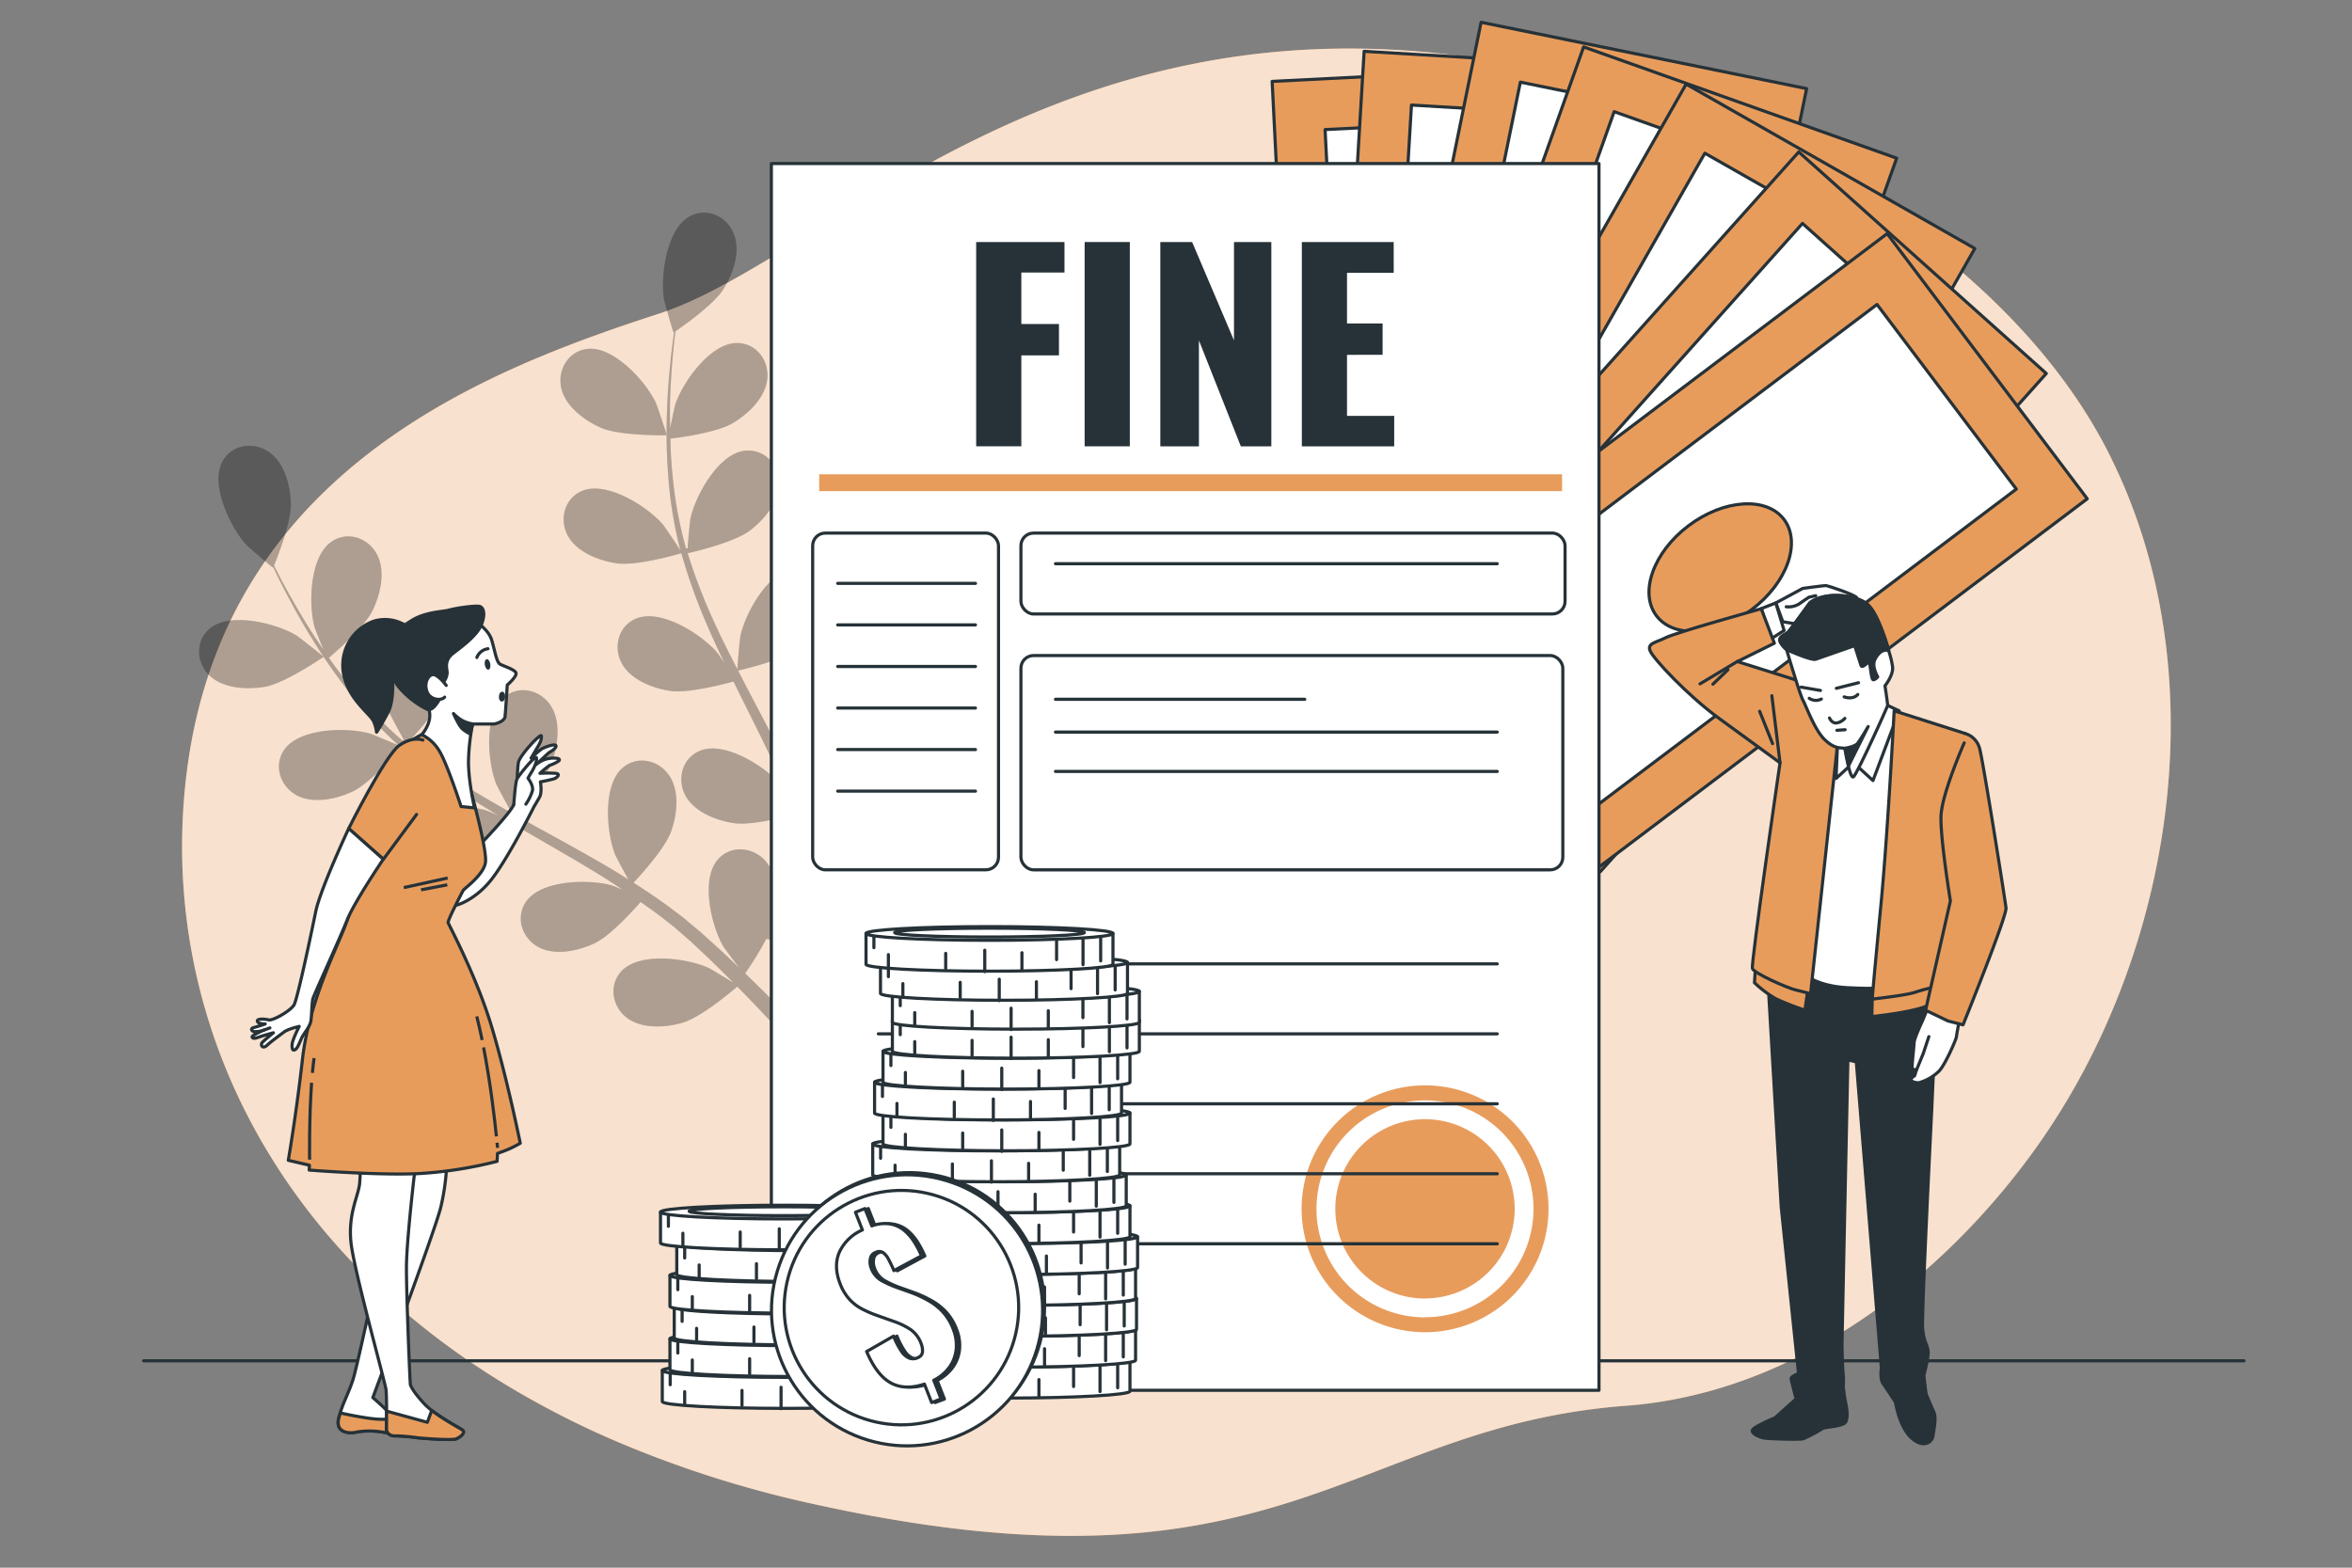 <svg xmlns="http://www.w3.org/2000/svg" viewBox="0 0 750 500"><rect x="0" y="0" width="750" height="500" fill="#808080" stroke="none"/><g id="freepik--background-simple--inject-36"><path d="M653.77,359.5C625.88,401.73,577,444,518.46,448.36,430,455,408.82,513,258.69,479.53A349.09,349.09,0,0,1,194.89,459a283.86,283.86,0,0,1-29.07-14.68C83.34,396.52,50.08,318.68,59.66,245.43,72.24,149.1,156.22,117.58,210.27,100S342.57-9.76,490.4,22.14a338.4,338.4,0,0,1,65.58,21c47.81,21.16,93.79,56.93,116.21,100.93q2.52,5,4.72,10.06C705.53,220.56,691.79,301.92,653.77,359.5Z" style="fill:#E89C5C"></path><path d="M653.77,359.5C625.88,401.73,577,444,518.46,448.36,430,455,408.82,513,258.69,479.53A349.09,349.09,0,0,1,194.89,459a283.86,283.86,0,0,1-29.07-14.68C83.34,396.52,50.08,318.68,59.66,245.43,72.24,149.1,156.22,117.58,210.27,100S342.57-9.76,490.4,22.14a338.4,338.4,0,0,1,65.58,21c47.81,21.16,93.79,56.93,116.21,100.93q2.52,5,4.72,10.06C705.53,220.56,691.79,301.92,653.77,359.5Z" style="fill:#fff;opacity:0.7"></path></g><g id="freepik--Floor--inject-36"><line x1="45.8" y1="434.02" x2="715.55" y2="434.02" style="fill:none;stroke:#263238;stroke-linecap:round;stroke-linejoin:round"></line></g><g id="freepik--Plant--inject-36"><g style="opacity:0.3"><path d="M212.59,138.83c.16,0-3.18-9.81-3.46-10.4-3.26-6.88-13.6-18.25-22-17.14-6.08.8-9.49,6.88-8.13,12.61s7.36,10.22,12.57,12.52C197.62,139.11,212.58,138.83,212.59,138.83Z"></path><path d="M84.31,219.09c6.58-1.12,18.9-9.61,18.91-9.62s-8.06-6.42-8.62-6.76c-6.52-3.94-21.41-7.72-27.84-2.13-4.64,4-4.13,11,.17,15S78.71,220,84.31,219.09Z"></path><path d="M112.4,252.47c5.81-2.7,14.85-13.26,15.56-14.11A179,179,0,0,0,147,252.65c3.87,2.54,7.84,5,11.86,7.39-2-.82-3.79-1.55-4-1.62-7.32-2.08-22.69-1.79-27.41,5.3-3.41,5.1-1.08,11.67,4.12,14.42s12.55,1.19,17.7-1.21,13.11-11.28,15.16-13.65c1.55.9,3.09,1.83,4.64,2.72,7.46,4.32,14.92,8.59,22.1,13,2.54,1.56,5,3.18,7.42,4.8-1.78-.73-3.28-1.33-3.51-1.4-7.32-2.08-22.69-1.79-27.42,5.3-3.4,5.1-1.08,11.67,4.13,14.42s12.54,1.19,17.69-1.21c5-2.32,12.34-10.42,14.8-13.23,2.45,1.73,4.91,3.46,7.21,5.25,1.54,1.25,3.12,2.36,4.6,3.7l4.43,3.88c2.73,2.56,5.56,5.19,8.16,7.76,1.82,1.77,3.52,3.49,5.24,5.22-2.5-1.57-7.47-4.56-7.91-4.76-6.92-3.16-22.15-5.21-27.9,1.08-4.14,4.54-2.84,11.38,1.89,14.89s12.22,3.08,17.67,1.48c6-1.75,16.17-10.42,17.43-11.51,2.83,2.88,5.57,5.7,8.1,8.4,7,7.41,12.78,14,17.28,19.31l4.27-3.65c-4.68-5.26-10.69-11.82-17.91-19.16-2.87-2.93-6-6-9.23-9.13a106.85,106.85,0,0,0,6.74-11c6.24,1.56,18.61,0,20.21-.16.78,4,1.5,7.82,2.12,11.47,1.54,8.93,2.66,16.81,3.47,23.31l5-4.26c-.9-5.81-2-12.53-3.48-20-.78-4-1.69-8.31-2.66-12.7,1.52-.6,14-5.57,18.3-10.08,3.94-4.09,7.84-10.39,6.9-16.34s-6.36-10.15-12.3-8.59c-8.24,2.16-13.51,16.6-13.93,24.19,0,.45.25,5.34.48,8.43-.41-1.8-.78-3.54-1.23-5.38-.85-3.64-1.8-7.26-2.82-11.15-.55-1.86-1.12-3.74-1.68-5.64s-1.32-3.83-2-5.77c-1.62-4.45-3.47-8.89-5.43-13.32,3.19-.76,14.48-3.59,19-7.05s9.32-9.09,9.3-15.1-4.75-11-10.85-10.37c-8.48.89-15.88,14.36-17.44,21.81-.1.46-.62,5.93-.85,8.94-1.2-2.65-2.39-5.31-3.69-7.95-3.76-7.64-7.8-15.26-11.8-22.87-1.23-2.33-2.42-4.67-3.62-7,1.13-.25,14.63-3.33,19.71-7.21,4.52-3.44,9.32-9.08,9.3-15.1s-4.75-11-10.85-10.36c-8.48.89-15.88,14.36-17.44,21.8-.12.57-.86,8.44-.95,10.45-2.65-5.15-5.24-10.3-7.59-15.48a177.55,177.55,0,0,1-8.24-21.51c.53-.12,14.63-3.27,19.84-7.24,4.52-3.44,9.32-9.09,9.3-15.1s-4.75-11-10.86-10.36c-8.47.89-15.87,14.36-17.44,21.8-.1.49-.67,6.49-.87,9.34l-.49.05a130.31,130.31,0,0,1-4.25-22.76c-.46-4.24-.66-8.31-.77-12.28,2.68-.31,14.94-1.9,20-5,4.88-2.93,10.27-8,10.91-14s-3.51-11.46-9.65-11.5c-8.52,0-17.36,12.53-19.73,19.76-.13.4-1,4.54-1.59,7.56,0-1.79-.07-3.63-.06-5.35,0-6.44.46-12.34.88-17.56.27-3,.56-5.65.87-8.15,2.47-1.69,12.35-8.61,15.4-13.57s5.42-11.84,3.23-17.44-8.4-8.55-13.86-5.75c-7.58,3.88-9.63,19.12-8.4,26.63.1.64,2.93,10.6,3.06,10.52l.15-.11c-.35,2.41-.68,5-1,7.81-.53,5.22-1.09,11.13-1.27,17.6a179.5,179.5,0,0,0,.43,20.89,131.51,131.51,0,0,0,3.79,23.07c0,.09.06.18.08.27-1.33-2.11-5.25-7.89-5.61-8.3-5-5.77-17.93-14-25.78-10.7-5.66,2.38-7.34,9.14-4.52,14.31s9.8,7.91,15.43,8.75c6.33,1,19.7-2.88,20.76-3.19a177.27,177.27,0,0,0,8,22.43c1.82,4.26,3.78,8.49,5.81,12.71-1.21-1.79-2.31-3.38-2.49-3.58-5-5.78-17.93-14-25.78-10.71-5.66,2.38-7.34,9.14-4.52,14.31s9.8,7.91,15.43,8.75,17.16-2.18,20.18-3c.79,1.61,1.57,3.23,2.37,4.83,3.83,7.71,7.7,15.39,11.26,23,1.25,2.7,2.39,5.4,3.54,8.09-1.08-1.58-2-2.91-2.16-3.1-5-5.77-17.93-14-25.79-10.7-5.66,2.38-7.34,9.13-4.52,14.31s9.81,7.91,15.43,8.75c5.44.81,16-1.89,19.64-2.88,1.09,2.8,2.19,5.6,3.12,8.36.59,1.9,1.3,3.68,1.79,5.62s1.05,3.81,1.56,5.68c.86,3.64,1.77,7.4,2.52,11,.54,2.49,1,4.86,1.49,7.25-1.22-2.69-3.71-7.92-4-8.33a39.25,39.25,0,0,0-14.84-13,12.19,12.19,0,0,0-1.34-1.78c-4-4.35-10.91-5-15-.39-5.69,6.35-2.12,21.3,1.72,27.87.23.38,3.16,4.31,5.05,6.76-1.33-1.27-2.61-2.52-4-3.81-2.72-2.57-5.51-5.05-8.5-7.74l-4.52-3.77c-1.48-1.3-3.21-2.47-4.82-3.73-3.81-2.83-7.8-5.51-11.89-8.12,2.25-2.39,10.1-11,12-16.37s2.76-12.72-.57-17.73-10-6.56-14.77-2.65c-6.58,5.41-5.32,20.73-2.52,27.8.18.44,2.76,5.29,4.23,7.93C198,279,195.52,277.45,193,276c-7.35-4.3-14.92-8.42-22.46-12.56-2.31-1.27-4.59-2.56-6.88-3.85.8-.84,10.36-10.85,12.46-16.89,1.87-5.36,2.77-12.72-.57-17.72s-10-6.56-14.77-2.66c-6.58,5.42-5.32,20.74-2.51,27.81.21.53,3.93,7.5,5,9.23-5.05-2.83-10.06-5.7-14.88-8.72a179.18,179.18,0,0,1-18.74-13.4c.38-.39,10.4-10.79,12.56-17,1.87-5.37,2.76-12.73-.58-17.73s-10-6.56-14.77-2.66c-6.58,5.42-5.32,20.74-2.51,27.81.18.47,3,5.78,4.42,8.28l-.37.31a129.57,129.57,0,0,1-16.11-16.65c-2.72-3.28-5.14-6.56-7.42-9.81,2.07-1.75,11.41-9.83,14-15.18,2.45-5.13,4.14-12.34,1.38-17.69s-9.25-7.62-14.39-4.26c-7.13,4.67-7.56,20-5.55,27.37.1.4,1.67,4.33,2.84,7.18-1-1.48-2.07-3-3-4.43-3.52-5.4-6.42-10.55-9-15.14-1.41-2.62-2.64-5-3.77-7.27,1.13-2.77,5.55-14,5.36-19.81s-2-12.87-6.93-16.33S74,141.72,71,147.07c-4.18,7.42,2.51,21.25,7.68,26.84.45.48,8.3,7.23,8.36,7.09a1.56,1.56,0,0,1,.07-.17c1,2.19,2.18,4.53,3.47,7.06,2.44,4.65,5.23,9.88,8.65,15.37a178.94,178.94,0,0,0,11.88,17.2A132.48,132.48,0,0,0,127,237.61l.22.18c-2.28-1-8.74-3.68-9.26-3.83-7.32-2.08-22.68-1.79-27.41,5.3-3.41,5.1-1.08,11.67,4.13,14.43S107.25,254.88,112.4,252.47Z"></path><path d="M84.31,219.09c6.58-1.12,18.9-9.61,18.91-9.62s-8.06-6.42-8.62-6.76c-6.52-3.94-21.41-7.72-27.84-2.13-4.64,4-4.13,11,.17,15S78.71,220,84.31,219.09Z" style="opacity:0.3"></path><path d="M212.59,138.83c.16,0-3.18-9.81-3.46-10.4-3.26-6.88-13.6-18.25-22-17.14-6.08.8-9.49,6.88-8.13,12.61s7.36,10.22,12.57,12.52C197.62,139.11,212.58,138.83,212.59,138.83Z" style="opacity:0.3"></path><path d="M112.4,252.47c5.81-2.7,14.85-13.26,15.56-14.11A179,179,0,0,0,147,252.65c3.87,2.54,7.84,5,11.86,7.39-2-.82-3.79-1.55-4-1.62-7.32-2.08-22.69-1.79-27.41,5.3-3.41,5.1-1.08,11.67,4.12,14.42s12.55,1.19,17.7-1.21,13.11-11.28,15.16-13.65c1.55.9,3.09,1.83,4.64,2.72,7.46,4.32,14.92,8.59,22.1,13,2.54,1.56,5,3.18,7.42,4.8-1.78-.73-3.28-1.33-3.51-1.4-7.32-2.08-22.69-1.79-27.42,5.3-3.4,5.1-1.08,11.67,4.13,14.42s12.54,1.19,17.69-1.21c5-2.32,12.34-10.42,14.8-13.23,2.45,1.73,4.91,3.46,7.21,5.25,1.54,1.25,3.12,2.36,4.6,3.7l4.43,3.88c2.73,2.56,5.56,5.19,8.16,7.76,1.82,1.77,3.52,3.49,5.24,5.22-2.5-1.57-7.47-4.56-7.91-4.76-6.92-3.16-22.15-5.21-27.9,1.08-4.14,4.54-2.84,11.38,1.89,14.89s12.22,3.08,17.67,1.48c6-1.75,16.17-10.42,17.43-11.51,2.83,2.88,5.57,5.7,8.1,8.4,7,7.41,12.78,14,17.28,19.31l4.27-3.65c-4.68-5.26-10.69-11.82-17.91-19.16-2.87-2.93-6-6-9.23-9.13a106.85,106.85,0,0,0,6.74-11c6.24,1.56,18.61,0,20.21-.16.78,4,1.5,7.82,2.12,11.47,1.54,8.93,2.66,16.81,3.47,23.31l5-4.26c-.9-5.81-2-12.53-3.48-20-.78-4-1.69-8.31-2.66-12.7,1.52-.6,14-5.57,18.3-10.08,3.94-4.09,7.84-10.39,6.9-16.34s-6.36-10.15-12.3-8.59c-8.24,2.16-13.51,16.6-13.93,24.19,0,.45.25,5.34.48,8.43-.41-1.8-.78-3.54-1.23-5.38-.85-3.64-1.8-7.26-2.82-11.15-.55-1.86-1.12-3.74-1.68-5.64s-1.32-3.83-2-5.77c-1.62-4.45-3.47-8.89-5.43-13.32,3.19-.76,14.48-3.59,19-7.05s9.32-9.09,9.3-15.1-4.75-11-10.85-10.37c-8.48.89-15.88,14.36-17.44,21.81-.1.46-.62,5.93-.85,8.94-1.2-2.65-2.39-5.31-3.69-7.95-3.76-7.64-7.8-15.26-11.8-22.87-1.23-2.33-2.42-4.67-3.62-7,1.13-.25,14.63-3.33,19.71-7.21,4.52-3.44,9.32-9.08,9.3-15.1s-4.75-11-10.85-10.36c-8.48.89-15.88,14.36-17.44,21.8-.12.57-.86,8.44-.95,10.45-2.65-5.15-5.24-10.3-7.59-15.48a177.55,177.55,0,0,1-8.24-21.51c.53-.12,14.63-3.27,19.84-7.24,4.52-3.44,9.32-9.09,9.3-15.1s-4.75-11-10.86-10.36c-8.47.89-15.87,14.36-17.44,21.8-.1.49-.67,6.49-.87,9.34l-.49.05a130.31,130.31,0,0,1-4.25-22.76c-.46-4.24-.66-8.31-.77-12.28,2.68-.31,14.94-1.9,20-5,4.88-2.93,10.27-8,10.91-14s-3.51-11.46-9.65-11.5c-8.52,0-17.36,12.53-19.73,19.76-.13.4-1,4.54-1.59,7.56,0-1.79-.07-3.63-.06-5.35,0-6.44.46-12.34.88-17.56.27-3,.56-5.65.87-8.15,2.47-1.69,12.35-8.61,15.4-13.57s5.42-11.84,3.23-17.44-8.4-8.55-13.86-5.75c-7.58,3.88-9.63,19.12-8.4,26.63.1.64,2.93,10.6,3.06,10.52l.15-.11c-.35,2.41-.68,5-1,7.81-.53,5.22-1.09,11.13-1.27,17.6a179.5,179.5,0,0,0,.43,20.89,131.51,131.51,0,0,0,3.79,23.07c0,.09.06.18.08.27-1.33-2.11-5.25-7.89-5.61-8.3-5-5.77-17.93-14-25.78-10.7-5.66,2.38-7.34,9.14-4.52,14.31s9.8,7.91,15.43,8.75c6.33,1,19.7-2.88,20.76-3.19a177.27,177.27,0,0,0,8,22.43c1.82,4.26,3.78,8.49,5.81,12.71-1.21-1.79-2.31-3.38-2.49-3.58-5-5.78-17.93-14-25.78-10.71-5.66,2.38-7.34,9.14-4.52,14.31s9.8,7.91,15.43,8.75,17.16-2.18,20.18-3c.79,1.61,1.57,3.23,2.37,4.83,3.83,7.71,7.7,15.39,11.26,23,1.25,2.7,2.39,5.4,3.54,8.09-1.08-1.58-2-2.91-2.16-3.1-5-5.77-17.93-14-25.79-10.7-5.66,2.38-7.34,9.13-4.52,14.31s9.81,7.91,15.43,8.75c5.44.81,16-1.89,19.64-2.88,1.09,2.8,2.19,5.6,3.12,8.36.59,1.9,1.3,3.68,1.79,5.62s1.05,3.81,1.56,5.68c.86,3.64,1.77,7.4,2.52,11,.54,2.49,1,4.86,1.49,7.25-1.22-2.69-3.71-7.92-4-8.33a39.25,39.25,0,0,0-14.84-13,12.19,12.19,0,0,0-1.34-1.78c-4-4.35-10.91-5-15-.39-5.69,6.35-2.12,21.3,1.72,27.87.23.38,3.16,4.31,5.05,6.76-1.33-1.27-2.61-2.52-4-3.81-2.72-2.57-5.51-5.05-8.5-7.74l-4.52-3.77c-1.48-1.3-3.21-2.47-4.82-3.73-3.81-2.83-7.8-5.51-11.89-8.12,2.25-2.39,10.1-11,12-16.37s2.76-12.72-.57-17.73-10-6.56-14.77-2.65c-6.58,5.41-5.32,20.73-2.52,27.8.18.44,2.76,5.29,4.23,7.93C198,279,195.52,277.45,193,276c-7.35-4.3-14.92-8.42-22.46-12.56-2.31-1.27-4.59-2.56-6.88-3.85.8-.84,10.36-10.85,12.46-16.89,1.87-5.36,2.77-12.72-.57-17.72s-10-6.56-14.77-2.66c-6.58,5.42-5.32,20.74-2.51,27.81.21.53,3.93,7.5,5,9.23-5.05-2.83-10.06-5.7-14.88-8.72a179.18,179.18,0,0,1-18.74-13.4c.38-.39,10.4-10.79,12.56-17,1.87-5.37,2.76-12.73-.58-17.73s-10-6.56-14.77-2.66c-6.58,5.42-5.32,20.74-2.51,27.81.18.47,3,5.78,4.42,8.28l-.37.31a129.57,129.57,0,0,1-16.11-16.65c-2.72-3.28-5.14-6.56-7.42-9.81,2.07-1.75,11.41-9.83,14-15.18,2.45-5.13,4.14-12.34,1.38-17.69s-9.25-7.62-14.39-4.26c-7.13,4.67-7.56,20-5.55,27.37.1.4,1.67,4.33,2.84,7.18-1-1.48-2.07-3-3-4.43-3.52-5.4-6.42-10.55-9-15.14-1.41-2.62-2.64-5-3.77-7.27,1.13-2.77,5.55-14,5.36-19.81s-2-12.87-6.93-16.33S74,141.72,71,147.07c-4.18,7.42,2.51,21.25,7.68,26.84.45.48,8.3,7.23,8.36,7.09a1.56,1.56,0,0,1,.07-.17c1,2.19,2.18,4.53,3.47,7.06,2.44,4.65,5.23,9.88,8.65,15.37a178.94,178.94,0,0,0,11.88,17.2A132.48,132.48,0,0,0,127,237.61l.22.18c-2.28-1-8.74-3.68-9.26-3.83-7.32-2.08-22.68-1.79-27.41,5.3-3.41,5.1-1.08,11.67,4.13,14.43S107.25,254.88,112.4,252.47Z" style="opacity:0.3"></path></g></g><g id="freepik--Banknotes--inject-36"><rect x="410.96" y="23.18" width="105.94" height="213.23" transform="translate(-5.95 23.53) rotate(-2.89)" style="fill:#E89C5C;stroke:#263238;stroke-linecap:round;stroke-linejoin:round"></rect><rect x="427.05" y="39.38" width="73.76" height="180.84" transform="translate(-5.95 23.53) rotate(-2.89)" style="fill:#fff;stroke:#263238;stroke-linecap:round;stroke-linejoin:round"></rect><path d="M480.67,129c.71,14-6.21,25.82-15.46,26.29s-17.31-10.55-18-24.61,6.21-25.82,15.46-26.29S480,114.9,480.67,129Z" style="fill:#fff;stroke:#263238;stroke-linecap:round;stroke-linejoin:round"></path><rect x="428.54" y="19.34" width="105.94" height="213.23" transform="translate(8.37 -28.5) rotate(3.42)" style="fill:#E89C5C;stroke:#263238;stroke-linecap:round;stroke-linejoin:round"></rect><rect x="444.63" y="35.54" width="73.76" height="180.84" transform="translate(8.37 -28.5) rotate(3.42)" style="fill:#fff;stroke:#263238;stroke-linecap:round;stroke-linejoin:round"></rect><path d="M498.25,127c-.84,14-9,25-18.26,24.43S463.94,139,464.78,125s9-25,18.25-24.44S499.09,112.91,498.25,127Z" style="fill:#E89C5C;stroke:#263238;stroke-linecap:round;stroke-linejoin:round"></path><rect x="449.94" y="15.5" width="105.94" height="213.23" transform="translate(34.5 -97.94) rotate(11.52)" style="fill:#E89C5C;stroke:#263238;stroke-linecap:round;stroke-linejoin:round"></rect><rect x="466.03" y="31.7" width="73.76" height="180.84" transform="translate(34.5 -97.94) rotate(11.52)" style="fill:#fff;stroke:#263238;stroke-linecap:round;stroke-linejoin:round"></rect><path d="M519.34,125.46c-2.81,13.79-12.44,23.47-21.52,21.63s-14.14-14.53-11.33-28.32S498.93,95.3,508,97.15,522.15,111.68,519.34,125.46Z" style="fill:#E89C5C;stroke:#263238;stroke-linecap:round;stroke-linejoin:round"></path><rect x="466.21" y="26.56" width="105.94" height="213.23" transform="translate(74.6 -166.22) rotate(19.57)" style="fill:#E89C5C;stroke:#263238;stroke-linecap:round;stroke-linejoin:round"></rect><rect x="482.3" y="42.75" width="73.76" height="180.84" transform="translate(74.6 -166.22) rotate(19.57)" style="fill:#fff;stroke:#263238;stroke-linecap:round;stroke-linejoin:round"></rect><path d="M535,138.79c-4.72,13.26-15.61,21.5-24.33,18.39s-12-16.36-7.26-29.62,15.6-21.49,24.33-18.39S539.69,125.53,535,138.79Z" style="fill:#E89C5C;stroke:#263238;stroke-linecap:round;stroke-linejoin:round"></path><rect x="477.96" y="39.08" width="105.94" height="213.23" transform="translate(141.67 -243.65) rotate(29.66)" style="fill:#E89C5C;stroke:#263238;stroke-linecap:round;stroke-linejoin:round"></rect><rect x="494.06" y="55.28" width="73.76" height="180.84" transform="translate(141.67 -243.66) rotate(29.66)" style="fill:#fff;stroke:#263238;stroke-linecap:round;stroke-linejoin:round"></rect><path d="M545.5,154c-7,12.23-19.13,18.43-27.17,13.85s-8.92-18.21-2-30.44S535.5,119,543.55,123.56,552.47,141.76,545.5,154Z" style="fill:#E89C5C;stroke:#263238;stroke-linecap:round;stroke-linejoin:round"></path><rect x="488.96" y="56.63" width="105.94" height="213.23" transform="translate(247.01 -319.83) rotate(41.83)" style="fill:#E89C5C;stroke:#263238;stroke-linecap:round;stroke-linejoin:round"></rect><rect x="505.05" y="72.82" width="73.76" height="180.84" transform="translate(247.01 -319.83) rotate(41.83)" style="fill:#fff;stroke:#263238;stroke-linecap:round;stroke-linejoin:round"></rect><path d="M554.42,174.42c-9.39,10.49-22.59,14-29.49,7.81s-4.88-19.68,4.51-30.17,22.59-14,29.48-7.8S563.8,163.94,554.42,174.42Z" style="fill:#E89C5C;stroke:#263238;stroke-linecap:round;stroke-linejoin:round"></path><rect x="495.57" y="74.4" width="105.94" height="213.23" transform="translate(362.72 -365.92) rotate(52.97)" style="fill:#E89C5C;stroke:#263238;stroke-linecap:round;stroke-linejoin:round"></rect><rect x="511.66" y="90.59" width="73.76" height="180.84" transform="translate(362.72 -365.92) rotate(52.97)" style="fill:#fff;stroke:#263238;stroke-linecap:round;stroke-linejoin:round"></rect><path d="M558.63,194.39c-11.23,8.48-24.86,9.36-30.43,2s-1-20.25,10.24-28.72,24.87-9.35,30.44-2S569.87,185.92,558.63,194.39Z" style="fill:#E89C5C;stroke:#263238;stroke-linecap:round;stroke-linejoin:round"></path></g><g id="freepik--Document--inject-36"><rect x="245.97" y="52.16" width="263.91" height="391.26" style="fill:#fff;stroke:#263238;stroke-linecap:round;stroke-linejoin:round"></rect><rect x="261.22" y="151.27" width="236.89" height="5.37" style="fill:#E89C5C"></rect><path d="M454.42,346.16a39.37,39.37,0,1,0,39.37,39.37A39.37,39.37,0,0,0,454.42,346.16Zm0,74A34.6,34.6,0,1,1,489,385.53,34.59,34.59,0,0,1,454.42,420.12Zm0-6A28.6,28.6,0,1,1,483,385.53,28.59,28.59,0,0,1,454.42,414.12Z" style="fill:#E89C5C"></path><line x1="336.56" y1="223.03" x2="416.06" y2="223.03" style="fill:none;stroke:#263238;stroke-linecap:round;stroke-linejoin:round"></line><line x1="336.56" y1="233.49" x2="477.44" y2="233.49" style="fill:none;stroke:#263238;stroke-linecap:round;stroke-linejoin:round"></line><line x1="336.56" y1="246.04" x2="477.44" y2="246.04" style="fill:none;stroke:#263238;stroke-linecap:round;stroke-linejoin:round"></line><line x1="336.56" y1="179.79" x2="477.44" y2="179.79" style="fill:none;stroke:#263238;stroke-linecap:round;stroke-linejoin:round"></line><line x1="267.12" y1="186.06" x2="311.06" y2="186.06" style="fill:none;stroke:#263238;stroke-linecap:round;stroke-linejoin:round"></line><line x1="267.12" y1="199.31" x2="311.06" y2="199.31" style="fill:none;stroke:#263238;stroke-linecap:round;stroke-linejoin:round"></line><line x1="267.12" y1="212.57" x2="311.06" y2="212.57" style="fill:none;stroke:#263238;stroke-linecap:round;stroke-linejoin:round"></line><line x1="267.12" y1="225.82" x2="311.06" y2="225.82" style="fill:none;stroke:#263238;stroke-linecap:round;stroke-linejoin:round"></line><line x1="267.12" y1="239.07" x2="311.06" y2="239.07" style="fill:none;stroke:#263238;stroke-linecap:round;stroke-linejoin:round"></line><line x1="267.12" y1="252.32" x2="311.06" y2="252.32" style="fill:none;stroke:#263238;stroke-linecap:round;stroke-linejoin:round"></line><rect x="259.14" y="170.02" width="59.26" height="107.4" rx="4.03" style="fill:none;stroke:#263238;stroke-linecap:round;stroke-linejoin:round"></rect><rect x="325.55" y="170.02" width="173.51" height="25.8" rx="4.03" style="fill:none;stroke:#263238;stroke-linecap:round;stroke-linejoin:round"></rect><rect x="325.55" y="209.08" width="172.8" height="68.35" rx="4.03" style="fill:none;stroke:#263238;stroke-linecap:round;stroke-linejoin:round"></rect><line x1="280.07" y1="307.42" x2="477.44" y2="307.42" style="fill:none;stroke:#263238;stroke-linecap:round;stroke-linejoin:round"></line><line x1="280.07" y1="329.73" x2="477.44" y2="329.73" style="fill:none;stroke:#263238;stroke-linecap:round;stroke-linejoin:round"></line><line x1="280.07" y1="352.05" x2="477.44" y2="352.05" style="fill:none;stroke:#263238;stroke-linecap:round;stroke-linejoin:round"></line><line x1="280.07" y1="374.37" x2="477.44" y2="374.37" style="fill:none;stroke:#263238;stroke-linecap:round;stroke-linejoin:round"></line><line x1="280.07" y1="396.69" x2="477.44" y2="396.69" style="fill:none;stroke:#263238;stroke-linecap:round;stroke-linejoin:round"></line><path d="M311.28,142.35V77.19h28.16v9.73H325.68v16.42h12v10h-12v29Z" style="fill:#263238"></path><path d="M345.87,142.35V77.19h14.4v65.16Z" style="fill:#263238"></path><path d="M370,142.35V77.19h10.14l13.35,31.37V77.19H405.4v65.16h-9.73l-13.36-33.79v33.79Z" style="fill:#263238"></path><path d="M415.13,142.35V77.19h29.29V87H429.53v16.17h11.35v10H429.53v19.47h15.05v9.73Z" style="fill:#263238"></path></g><g id="freepik--Coins--inject-36"><path d="M281.57,433.87v9.84c0,1.21,17.63,2.19,39.38,2.19s39.37-1,39.37-2.19v-9.84Z" style="fill:#fff;stroke:#263238;stroke-linecap:round;stroke-linejoin:round"></path><path d="M360.32,433.87c0,1.2-17.63,2.18-39.37,2.18s-39.38-1-39.38-2.18,17.63-2.19,39.38-2.19S360.32,432.66,360.32,433.87Z" style="fill:#fff;stroke:#263238;stroke-linecap:round;stroke-linejoin:round"></path><path d="M351.19,433.59c0,.78-13.54,1.4-30.24,1.4s-30.25-.62-30.25-1.4,13.54-1.4,30.25-1.4S351.19,432.82,351.19,433.59Z" style="fill:#fff;stroke:#263238;stroke-linecap:round;stroke-linejoin:round"></path><line x1="356.4" y1="434.99" x2="356.4" y2="442.62" style="fill:none;stroke:#263238;stroke-linecap:round;stroke-linejoin:round"></line><line x1="350.77" y1="435.79" x2="350.77" y2="443.83" style="fill:none;stroke:#263238;stroke-linecap:round;stroke-linejoin:round"></line><line x1="342.34" y1="435.99" x2="342.34" y2="442.22" style="fill:none;stroke:#263238;stroke-linecap:round;stroke-linejoin:round"></line><line x1="331.29" y1="440.01" x2="331.29" y2="445.43" style="fill:none;stroke:#263238;stroke-linecap:round;stroke-linejoin:round"></line><line x1="319.44" y1="446.04" x2="319.44" y2="439.21" style="fill:none;stroke:#263238;stroke-linecap:round;stroke-linejoin:round"></line><line x1="284.09" y1="434.99" x2="284.09" y2="438.4" style="fill:none;stroke:#263238;stroke-linecap:round;stroke-linejoin:round"></line><line x1="288.71" y1="444.63" x2="288.71" y2="440.61" style="fill:none;stroke:#263238;stroke-linecap:round;stroke-linejoin:round"></line><line x1="306.98" y1="445.03" x2="306.98" y2="440.21" style="fill:none;stroke:#263238;stroke-linecap:round;stroke-linejoin:round"></line><path d="M283.36,424v9.84c0,1.21,17.63,2.19,39.38,2.19s39.37-1,39.37-2.19V424Z" style="fill:#fff;stroke:#263238;stroke-linecap:round;stroke-linejoin:round"></path><path d="M362.11,424c0,1.21-17.63,2.19-39.37,2.19s-39.38-1-39.38-2.19,17.63-2.19,39.38-2.19S362.11,422.8,362.11,424Z" style="fill:#fff;stroke:#263238;stroke-linecap:round;stroke-linejoin:round"></path><path d="M353,423.74c0,.77-13.54,1.4-30.24,1.4s-30.25-.63-30.25-1.4,13.54-1.41,30.25-1.41S353,423,353,423.74Z" style="fill:#fff;stroke:#263238;stroke-linecap:round;stroke-linejoin:round"></path><line x1="358.19" y1="425.13" x2="358.19" y2="432.77" style="fill:none;stroke:#263238;stroke-linecap:round;stroke-linejoin:round"></line><line x1="352.56" y1="425.94" x2="352.56" y2="433.97" style="fill:none;stroke:#263238;stroke-linecap:round;stroke-linejoin:round"></line><line x1="344.13" y1="426.14" x2="344.13" y2="432.36" style="fill:none;stroke:#263238;stroke-linecap:round;stroke-linejoin:round"></line><line x1="333.08" y1="430.16" x2="333.08" y2="435.58" style="fill:none;stroke:#263238;stroke-linecap:round;stroke-linejoin:round"></line><line x1="321.23" y1="436.18" x2="321.23" y2="429.35" style="fill:none;stroke:#263238;stroke-linecap:round;stroke-linejoin:round"></line><line x1="285.88" y1="425.13" x2="285.88" y2="428.55" style="fill:none;stroke:#263238;stroke-linecap:round;stroke-linejoin:round"></line><line x1="290.5" y1="434.77" x2="290.5" y2="430.76" style="fill:none;stroke:#263238;stroke-linecap:round;stroke-linejoin:round"></line><line x1="308.78" y1="435.18" x2="308.78" y2="430.36" style="fill:none;stroke:#263238;stroke-linecap:round;stroke-linejoin:round"></line><path d="M283.66,414.16V424c0,1.21,17.63,2.19,39.38,2.19s39.37-1,39.37-2.19v-9.84Z" style="fill:#fff;stroke:#263238;stroke-linecap:round;stroke-linejoin:round"></path><path d="M362.41,414.16c0,1.2-17.63,2.18-39.37,2.18s-39.38-1-39.38-2.18S301.29,412,323,412,362.41,413,362.41,414.16Z" style="fill:#fff;stroke:#263238;stroke-linecap:round;stroke-linejoin:round"></path><path d="M353.28,413.88c0,.78-13.54,1.4-30.24,1.4s-30.25-.62-30.25-1.4,13.54-1.4,30.25-1.4S353.28,413.1,353.28,413.88Z" style="fill:#fff;stroke:#263238;stroke-linecap:round;stroke-linejoin:round"></path><line x1="358.49" y1="415.28" x2="358.49" y2="422.91" style="fill:none;stroke:#263238;stroke-linecap:round;stroke-linejoin:round"></line><line x1="352.86" y1="416.08" x2="352.86" y2="424.12" style="fill:none;stroke:#263238;stroke-linecap:round;stroke-linejoin:round"></line><line x1="344.43" y1="416.28" x2="344.43" y2="422.51" style="fill:none;stroke:#263238;stroke-linecap:round;stroke-linejoin:round"></line><line x1="333.38" y1="420.3" x2="333.38" y2="425.72" style="fill:none;stroke:#263238;stroke-linecap:round;stroke-linejoin:round"></line><line x1="321.53" y1="426.33" x2="321.53" y2="419.5" style="fill:none;stroke:#263238;stroke-linecap:round;stroke-linejoin:round"></line><line x1="286.18" y1="415.28" x2="286.18" y2="418.69" style="fill:none;stroke:#263238;stroke-linecap:round;stroke-linejoin:round"></line><line x1="290.8" y1="424.92" x2="290.8" y2="420.9" style="fill:none;stroke:#263238;stroke-linecap:round;stroke-linejoin:round"></line><line x1="309.07" y1="425.32" x2="309.07" y2="420.5" style="fill:none;stroke:#263238;stroke-linecap:round;stroke-linejoin:round"></line><path d="M283.36,404.3v9.84c0,1.21,17.63,2.19,39.38,2.19s39.37-1,39.37-2.19V404.3Z" style="fill:#fff;stroke:#263238;stroke-linecap:round;stroke-linejoin:round"></path><path d="M362.11,404.3c0,1.21-17.63,2.19-39.37,2.19s-39.38-1-39.38-2.19,17.63-2.19,39.38-2.19S362.11,403.09,362.11,404.3Z" style="fill:#fff;stroke:#263238;stroke-linecap:round;stroke-linejoin:round"></path><path d="M353,404c0,.77-13.54,1.4-30.24,1.4s-30.25-.63-30.25-1.4,13.54-1.41,30.25-1.41S353,403.25,353,404Z" style="fill:#fff;stroke:#263238;stroke-linecap:round;stroke-linejoin:round"></path><line x1="358.19" y1="405.42" x2="358.19" y2="413.06" style="fill:none;stroke:#263238;stroke-linecap:round;stroke-linejoin:round"></line><line x1="352.56" y1="406.23" x2="352.56" y2="414.26" style="fill:none;stroke:#263238;stroke-linecap:round;stroke-linejoin:round"></line><line x1="344.13" y1="406.43" x2="344.13" y2="412.65" style="fill:none;stroke:#263238;stroke-linecap:round;stroke-linejoin:round"></line><line x1="333.08" y1="410.45" x2="333.08" y2="415.87" style="fill:none;stroke:#263238;stroke-linecap:round;stroke-linejoin:round"></line><line x1="321.23" y1="416.47" x2="321.23" y2="409.64" style="fill:none;stroke:#263238;stroke-linecap:round;stroke-linejoin:round"></line><line x1="285.88" y1="405.42" x2="285.88" y2="408.84" style="fill:none;stroke:#263238;stroke-linecap:round;stroke-linejoin:round"></line><line x1="290.5" y1="415.06" x2="290.5" y2="411.05" style="fill:none;stroke:#263238;stroke-linecap:round;stroke-linejoin:round"></line><line x1="308.78" y1="415.47" x2="308.78" y2="410.65" style="fill:none;stroke:#263238;stroke-linecap:round;stroke-linejoin:round"></line><path d="M284,394.45v9.84c0,1.21,17.63,2.19,39.38,2.19s39.37-1,39.37-2.19v-9.84Z" style="fill:#fff;stroke:#263238;stroke-linecap:round;stroke-linejoin:round"></path><path d="M362.71,394.45c0,1.2-17.63,2.18-39.37,2.18s-39.38-1-39.38-2.18,17.63-2.19,39.38-2.19S362.71,393.24,362.71,394.45Z" style="fill:#fff;stroke:#263238;stroke-linecap:round;stroke-linejoin:round"></path><path d="M353.58,394.17c0,.78-13.54,1.4-30.24,1.4s-30.25-.62-30.25-1.4,13.54-1.4,30.25-1.4S353.58,393.39,353.58,394.17Z" style="fill:#fff;stroke:#263238;stroke-linecap:round;stroke-linejoin:round"></path><line x1="358.79" y1="395.57" x2="358.79" y2="403.2" style="fill:none;stroke:#263238;stroke-linecap:round;stroke-linejoin:round"></line><line x1="353.16" y1="396.37" x2="353.16" y2="404.41" style="fill:none;stroke:#263238;stroke-linecap:round;stroke-linejoin:round"></line><line x1="344.73" y1="396.57" x2="344.73" y2="402.8" style="fill:none;stroke:#263238;stroke-linecap:round;stroke-linejoin:round"></line><line x1="333.68" y1="400.59" x2="333.68" y2="406.01" style="fill:none;stroke:#263238;stroke-linecap:round;stroke-linejoin:round"></line><line x1="321.83" y1="406.62" x2="321.83" y2="399.79" style="fill:none;stroke:#263238;stroke-linecap:round;stroke-linejoin:round"></line><line x1="286.48" y1="395.57" x2="286.48" y2="398.98" style="fill:none;stroke:#263238;stroke-linecap:round;stroke-linejoin:round"></line><line x1="291.1" y1="405.21" x2="291.1" y2="401.19" style="fill:none;stroke:#263238;stroke-linecap:round;stroke-linejoin:round"></line><line x1="309.37" y1="405.61" x2="309.37" y2="400.79" style="fill:none;stroke:#263238;stroke-linecap:round;stroke-linejoin:round"></line><path d="M281.57,384.59v9.84c0,1.21,17.63,2.19,39.38,2.19s39.37-1,39.37-2.19v-9.84Z" style="fill:#fff;stroke:#263238;stroke-linecap:round;stroke-linejoin:round"></path><path d="M360.32,384.59c0,1.21-17.63,2.19-39.37,2.19s-39.38-1-39.38-2.19S299.2,382.4,321,382.4,360.32,383.38,360.32,384.59Z" style="fill:#fff;stroke:#263238;stroke-linecap:round;stroke-linejoin:round"></path><path d="M351.19,384.32c0,.77-13.54,1.4-30.24,1.4s-30.25-.63-30.25-1.4,13.54-1.41,30.25-1.41S351.19,383.54,351.19,384.32Z" style="fill:#fff;stroke:#263238;stroke-linecap:round;stroke-linejoin:round"></path><line x1="356.4" y1="385.71" x2="356.4" y2="393.35" style="fill:none;stroke:#263238;stroke-linecap:round;stroke-linejoin:round"></line><line x1="350.77" y1="386.52" x2="350.77" y2="394.55" style="fill:none;stroke:#263238;stroke-linecap:round;stroke-linejoin:round"></line><line x1="342.34" y1="386.72" x2="342.34" y2="392.94" style="fill:none;stroke:#263238;stroke-linecap:round;stroke-linejoin:round"></line><line x1="331.29" y1="390.74" x2="331.29" y2="396.16" style="fill:none;stroke:#263238;stroke-linecap:round;stroke-linejoin:round"></line><line x1="319.44" y1="396.76" x2="319.44" y2="389.93" style="fill:none;stroke:#263238;stroke-linecap:round;stroke-linejoin:round"></line><line x1="284.09" y1="385.71" x2="284.09" y2="389.13" style="fill:none;stroke:#263238;stroke-linecap:round;stroke-linejoin:round"></line><line x1="288.71" y1="395.35" x2="288.71" y2="391.34" style="fill:none;stroke:#263238;stroke-linecap:round;stroke-linejoin:round"></line><line x1="306.98" y1="395.76" x2="306.98" y2="390.94" style="fill:none;stroke:#263238;stroke-linecap:round;stroke-linejoin:round"></line><path d="M280.38,374.74v9.84c0,1.21,17.63,2.19,39.37,2.19s39.38-1,39.38-2.19v-9.84Z" style="fill:#fff;stroke:#263238;stroke-linecap:round;stroke-linejoin:round"></path><path d="M359.13,374.74c0,1.2-17.63,2.18-39.38,2.18s-39.37-1-39.37-2.18,17.63-2.19,39.37-2.19S359.13,373.53,359.13,374.74Z" style="fill:#fff;stroke:#263238;stroke-linecap:round;stroke-linejoin:round"></path><path d="M350,374.46c0,.78-13.54,1.4-30.25,1.4s-30.24-.62-30.24-1.4,13.54-1.4,30.24-1.4S350,373.68,350,374.46Z" style="fill:#fff;stroke:#263238;stroke-linecap:round;stroke-linejoin:round"></path><line x1="355.2" y1="375.86" x2="355.2" y2="383.49" style="fill:none;stroke:#263238;stroke-linecap:round;stroke-linejoin:round"></line><line x1="349.58" y1="376.66" x2="349.58" y2="384.7" style="fill:none;stroke:#263238;stroke-linecap:round;stroke-linejoin:round"></line><line x1="341.14" y1="376.86" x2="341.14" y2="383.09" style="fill:none;stroke:#263238;stroke-linecap:round;stroke-linejoin:round"></line><line x1="330.09" y1="380.88" x2="330.09" y2="386.3" style="fill:none;stroke:#263238;stroke-linecap:round;stroke-linejoin:round"></line><line x1="318.24" y1="386.91" x2="318.24" y2="380.08" style="fill:none;stroke:#263238;stroke-linecap:round;stroke-linejoin:round"></line><line x1="282.89" y1="375.86" x2="282.89" y2="379.27" style="fill:none;stroke:#263238;stroke-linecap:round;stroke-linejoin:round"></line><line x1="287.51" y1="385.5" x2="287.51" y2="381.48" style="fill:none;stroke:#263238;stroke-linecap:round;stroke-linejoin:round"></line><line x1="305.79" y1="385.9" x2="305.79" y2="381.08" style="fill:none;stroke:#263238;stroke-linecap:round;stroke-linejoin:round"></line><path d="M278.29,364.88v9.84c0,1.21,17.62,2.19,39.37,2.19s39.38-1,39.38-2.19v-9.84Z" style="fill:#fff;stroke:#263238;stroke-linecap:round;stroke-linejoin:round"></path><path d="M357,364.88c0,1.21-17.63,2.19-39.38,2.19s-39.37-1-39.37-2.19,17.62-2.19,39.37-2.19S357,363.67,357,364.88Z" style="fill:#fff;stroke:#263238;stroke-linecap:round;stroke-linejoin:round"></path><path d="M347.91,364.61c0,.77-13.55,1.4-30.25,1.4s-30.24-.63-30.24-1.4,13.54-1.41,30.24-1.41S347.91,363.83,347.91,364.61Z" style="fill:#fff;stroke:#263238;stroke-linecap:round;stroke-linejoin:round"></path><line x1="353.11" y1="366" x2="353.11" y2="373.64" style="fill:none;stroke:#263238;stroke-linecap:round;stroke-linejoin:round"></line><line x1="347.49" y1="366.81" x2="347.49" y2="374.84" style="fill:none;stroke:#263238;stroke-linecap:round;stroke-linejoin:round"></line><line x1="339.05" y1="367.01" x2="339.05" y2="373.23" style="fill:none;stroke:#263238;stroke-linecap:round;stroke-linejoin:round"></line><line x1="328" y1="371.02" x2="328" y2="376.45" style="fill:none;stroke:#263238;stroke-linecap:round;stroke-linejoin:round"></line><line x1="316.15" y1="377.05" x2="316.15" y2="370.22" style="fill:none;stroke:#263238;stroke-linecap:round;stroke-linejoin:round"></line><line x1="280.8" y1="366" x2="280.8" y2="369.42" style="fill:none;stroke:#263238;stroke-linecap:round;stroke-linejoin:round"></line><line x1="285.42" y1="375.64" x2="285.42" y2="371.63" style="fill:none;stroke:#263238;stroke-linecap:round;stroke-linejoin:round"></line><line x1="303.7" y1="376.05" x2="303.7" y2="371.23" style="fill:none;stroke:#263238;stroke-linecap:round;stroke-linejoin:round"></line><path d="M281.57,355v9.84c0,1.21,17.63,2.19,39.38,2.19s39.37-1,39.37-2.19V355Z" style="fill:#fff;stroke:#263238;stroke-linecap:round;stroke-linejoin:round"></path><path d="M360.32,355c0,1.2-17.63,2.18-39.37,2.18s-39.38-1-39.38-2.18,17.63-2.19,39.38-2.19S360.32,353.82,360.32,355Z" style="fill:#fff;stroke:#263238;stroke-linecap:round;stroke-linejoin:round"></path><path d="M351.19,354.75c0,.78-13.54,1.4-30.24,1.4s-30.25-.62-30.25-1.4,13.54-1.4,30.25-1.4S351.19,354,351.19,354.75Z" style="fill:#fff;stroke:#263238;stroke-linecap:round;stroke-linejoin:round"></path><line x1="356.4" y1="356.15" x2="356.4" y2="363.78" style="fill:none;stroke:#263238;stroke-linecap:round;stroke-linejoin:round"></line><line x1="350.77" y1="356.95" x2="350.77" y2="364.99" style="fill:none;stroke:#263238;stroke-linecap:round;stroke-linejoin:round"></line><line x1="342.34" y1="357.15" x2="342.34" y2="363.38" style="fill:none;stroke:#263238;stroke-linecap:round;stroke-linejoin:round"></line><line x1="331.29" y1="361.17" x2="331.29" y2="366.59" style="fill:none;stroke:#263238;stroke-linecap:round;stroke-linejoin:round"></line><line x1="319.44" y1="367.2" x2="319.44" y2="360.37" style="fill:none;stroke:#263238;stroke-linecap:round;stroke-linejoin:round"></line><line x1="284.09" y1="356.15" x2="284.09" y2="359.56" style="fill:none;stroke:#263238;stroke-linecap:round;stroke-linejoin:round"></line><line x1="288.71" y1="365.79" x2="288.71" y2="361.77" style="fill:none;stroke:#263238;stroke-linecap:round;stroke-linejoin:round"></line><line x1="306.98" y1="366.19" x2="306.98" y2="361.37" style="fill:none;stroke:#263238;stroke-linecap:round;stroke-linejoin:round"></line><path d="M278.88,345.17V355c0,1.21,17.63,2.19,39.38,2.19s39.37-1,39.37-2.19v-9.84Z" style="fill:#fff;stroke:#263238;stroke-linecap:round;stroke-linejoin:round"></path><ellipse cx="318.26" cy="345.17" rx="39.38" ry="2.19" style="fill:#fff;stroke:#263238;stroke-linecap:round;stroke-linejoin:round"></ellipse><path d="M348.5,344.9c0,.77-13.54,1.4-30.24,1.4S288,345.67,288,344.9s13.55-1.41,30.25-1.41S348.5,344.12,348.5,344.9Z" style="fill:#fff;stroke:#263238;stroke-linecap:round;stroke-linejoin:round"></path><line x1="353.71" y1="346.29" x2="353.71" y2="353.93" style="fill:none;stroke:#263238;stroke-linecap:round;stroke-linejoin:round"></line><line x1="348.08" y1="347.1" x2="348.08" y2="355.13" style="fill:none;stroke:#263238;stroke-linecap:round;stroke-linejoin:round"></line><line x1="339.65" y1="347.3" x2="339.65" y2="353.52" style="fill:none;stroke:#263238;stroke-linecap:round;stroke-linejoin:round"></line><line x1="328.6" y1="351.31" x2="328.6" y2="356.74" style="fill:none;stroke:#263238;stroke-linecap:round;stroke-linejoin:round"></line><line x1="316.75" y1="357.34" x2="316.75" y2="350.51" style="fill:none;stroke:#263238;stroke-linecap:round;stroke-linejoin:round"></line><line x1="281.4" y1="346.29" x2="281.4" y2="349.71" style="fill:none;stroke:#263238;stroke-linecap:round;stroke-linejoin:round"></line><line x1="286.02" y1="355.93" x2="286.02" y2="351.92" style="fill:none;stroke:#263238;stroke-linecap:round;stroke-linejoin:round"></line><line x1="304.3" y1="356.34" x2="304.3" y2="351.52" style="fill:none;stroke:#263238;stroke-linecap:round;stroke-linejoin:round"></line><path d="M281.57,335.32v9.84c0,1.21,17.63,2.19,39.38,2.19s39.37-1,39.37-2.19v-9.84Z" style="fill:#fff;stroke:#263238;stroke-linecap:round;stroke-linejoin:round"></path><path d="M360.32,335.32c0,1.2-17.63,2.18-39.37,2.18s-39.38-1-39.38-2.18,17.63-2.19,39.38-2.19S360.32,334.11,360.32,335.32Z" style="fill:#fff;stroke:#263238;stroke-linecap:round;stroke-linejoin:round"></path><path d="M351.19,335c0,.78-13.54,1.4-30.24,1.4s-30.25-.62-30.25-1.4,13.54-1.4,30.25-1.4S351.19,334.26,351.19,335Z" style="fill:#fff;stroke:#263238;stroke-linecap:round;stroke-linejoin:round"></path><line x1="356.4" y1="336.44" x2="356.4" y2="344.07" style="fill:none;stroke:#263238;stroke-linecap:round;stroke-linejoin:round"></line><line x1="350.77" y1="337.24" x2="350.77" y2="345.28" style="fill:none;stroke:#263238;stroke-linecap:round;stroke-linejoin:round"></line><line x1="342.34" y1="337.44" x2="342.34" y2="343.67" style="fill:none;stroke:#263238;stroke-linecap:round;stroke-linejoin:round"></line><line x1="331.29" y1="341.46" x2="331.29" y2="346.88" style="fill:none;stroke:#263238;stroke-linecap:round;stroke-linejoin:round"></line><line x1="319.44" y1="347.49" x2="319.44" y2="340.66" style="fill:none;stroke:#263238;stroke-linecap:round;stroke-linejoin:round"></line><line x1="284.09" y1="336.44" x2="284.09" y2="339.85" style="fill:none;stroke:#263238;stroke-linecap:round;stroke-linejoin:round"></line><line x1="288.71" y1="346.08" x2="288.71" y2="342.06" style="fill:none;stroke:#263238;stroke-linecap:round;stroke-linejoin:round"></line><line x1="306.98" y1="346.48" x2="306.98" y2="341.66" style="fill:none;stroke:#263238;stroke-linecap:round;stroke-linejoin:round"></line><path d="M284.56,325.46v9.84c0,1.21,17.63,2.19,39.37,2.19s39.38-1,39.38-2.19v-9.84Z" style="fill:#fff;stroke:#263238;stroke-linecap:round;stroke-linejoin:round"></path><ellipse cx="323.93" cy="325.46" rx="39.38" ry="2.19" style="fill:#fff;stroke:#263238;stroke-linecap:round;stroke-linejoin:round"></ellipse><path d="M354.18,325.19c0,.77-13.54,1.4-30.25,1.4s-30.24-.63-30.24-1.4,13.54-1.41,30.24-1.41S354.18,324.41,354.18,325.19Z" style="fill:#fff;stroke:#263238;stroke-linecap:round;stroke-linejoin:round"></path><line x1="359.38" y1="326.58" x2="359.38" y2="334.22" style="fill:none;stroke:#263238;stroke-linecap:round;stroke-linejoin:round"></line><line x1="353.76" y1="327.39" x2="353.76" y2="335.42" style="fill:none;stroke:#263238;stroke-linecap:round;stroke-linejoin:round"></line><line x1="345.32" y1="327.59" x2="345.32" y2="333.81" style="fill:none;stroke:#263238;stroke-linecap:round;stroke-linejoin:round"></line><line x1="334.28" y1="331.6" x2="334.28" y2="337.03" style="fill:none;stroke:#263238;stroke-linecap:round;stroke-linejoin:round"></line><line x1="322.42" y1="337.63" x2="322.42" y2="330.8" style="fill:none;stroke:#263238;stroke-linecap:round;stroke-linejoin:round"></line><line x1="287.07" y1="326.58" x2="287.07" y2="330" style="fill:none;stroke:#263238;stroke-linecap:round;stroke-linejoin:round"></line><line x1="291.69" y1="336.22" x2="291.69" y2="332.21" style="fill:none;stroke:#263238;stroke-linecap:round;stroke-linejoin:round"></line><line x1="309.97" y1="336.63" x2="309.97" y2="331.81" style="fill:none;stroke:#263238;stroke-linecap:round;stroke-linejoin:round"></line><path d="M284.56,316.21v9.85c0,1.2,17.63,2.18,39.37,2.18s39.38-1,39.38-2.18v-9.85Z" style="fill:#fff;stroke:#263238;stroke-linecap:round;stroke-linejoin:round"></path><path d="M363.31,316.21c0,1.21-17.63,2.19-39.38,2.19s-39.37-1-39.37-2.19S302.19,314,323.93,314,363.31,315,363.31,316.21Z" style="fill:#fff;stroke:#263238;stroke-linecap:round;stroke-linejoin:round"></path><ellipse cx="323.93" cy="315.94" rx="30.24" ry="1.4" style="fill:#fff;stroke:#263238;stroke-linecap:round;stroke-linejoin:round"></ellipse><line x1="359.38" y1="317.34" x2="359.38" y2="324.97" style="fill:none;stroke:#263238;stroke-linecap:round;stroke-linejoin:round"></line><line x1="353.76" y1="318.14" x2="353.76" y2="326.17" style="fill:none;stroke:#263238;stroke-linecap:round;stroke-linejoin:round"></line><line x1="345.32" y1="318.34" x2="345.32" y2="324.57" style="fill:none;stroke:#263238;stroke-linecap:round;stroke-linejoin:round"></line><line x1="334.28" y1="322.36" x2="334.28" y2="327.78" style="fill:none;stroke:#263238;stroke-linecap:round;stroke-linejoin:round"></line><line x1="322.42" y1="328.38" x2="322.42" y2="321.55" style="fill:none;stroke:#263238;stroke-linecap:round;stroke-linejoin:round"></line><line x1="287.07" y1="317.34" x2="287.07" y2="320.75" style="fill:none;stroke:#263238;stroke-linecap:round;stroke-linejoin:round"></line><line x1="291.69" y1="326.98" x2="291.69" y2="322.96" style="fill:none;stroke:#263238;stroke-linecap:round;stroke-linejoin:round"></line><line x1="309.97" y1="327.38" x2="309.97" y2="322.56" style="fill:none;stroke:#263238;stroke-linecap:round;stroke-linejoin:round"></line><path d="M280.77,307v9.84c0,1.21,17.63,2.19,39.38,2.19s39.38-1,39.38-2.19V307Z" style="fill:#fff;stroke:#263238;stroke-linecap:round;stroke-linejoin:round"></path><ellipse cx="320.15" cy="306.97" rx="39.38" ry="2.19" style="fill:#fff;stroke:#263238;stroke-linecap:round;stroke-linejoin:round"></ellipse><ellipse cx="320.15" cy="306.69" rx="30.24" ry="1.4" style="fill:#fff;stroke:#263238;stroke-linecap:round;stroke-linejoin:round"></ellipse><line x1="355.6" y1="308.09" x2="355.6" y2="315.72" style="fill:none;stroke:#263238;stroke-linecap:round;stroke-linejoin:round"></line><line x1="349.98" y1="308.89" x2="349.98" y2="316.93" style="fill:none;stroke:#263238;stroke-linecap:round;stroke-linejoin:round"></line><line x1="341.54" y1="309.09" x2="341.54" y2="315.32" style="fill:none;stroke:#263238;stroke-linecap:round;stroke-linejoin:round"></line><line x1="330.49" y1="313.11" x2="330.49" y2="318.53" style="fill:none;stroke:#263238;stroke-linecap:round;stroke-linejoin:round"></line><line x1="318.64" y1="319.14" x2="318.64" y2="312.31" style="fill:none;stroke:#263238;stroke-linecap:round;stroke-linejoin:round"></line><line x1="283.29" y1="308.09" x2="283.29" y2="311.5" style="fill:none;stroke:#263238;stroke-linecap:round;stroke-linejoin:round"></line><line x1="287.91" y1="317.73" x2="287.91" y2="313.71" style="fill:none;stroke:#263238;stroke-linecap:round;stroke-linejoin:round"></line><line x1="306.19" y1="318.13" x2="306.19" y2="313.31" style="fill:none;stroke:#263238;stroke-linecap:round;stroke-linejoin:round"></line><path d="M276.15,297.72v9.84c0,1.21,17.63,2.19,39.38,2.19s39.37-1,39.37-2.19v-9.84Z" style="fill:#fff;stroke:#263238;stroke-linecap:round;stroke-linejoin:round"></path><path d="M354.9,297.72c0,1.21-17.63,2.19-39.37,2.19s-39.38-1-39.38-2.19,17.63-2.19,39.38-2.19S354.9,296.51,354.9,297.72Z" style="fill:#fff;stroke:#263238;stroke-linecap:round;stroke-linejoin:round"></path><path d="M345.77,297.44c0,.78-13.54,1.41-30.24,1.41s-30.25-.63-30.25-1.41,13.54-1.4,30.25-1.4S345.77,296.67,345.77,297.44Z" style="fill:#fff;stroke:#263238;stroke-linecap:round;stroke-linejoin:round"></path><line x1="350.98" y1="298.84" x2="350.98" y2="306.47" style="fill:none;stroke:#263238;stroke-linecap:round;stroke-linejoin:round"></line><line x1="345.35" y1="299.64" x2="345.35" y2="307.68" style="fill:none;stroke:#263238;stroke-linecap:round;stroke-linejoin:round"></line><line x1="336.92" y1="299.84" x2="336.92" y2="306.07" style="fill:none;stroke:#263238;stroke-linecap:round;stroke-linejoin:round"></line><line x1="325.87" y1="303.86" x2="325.87" y2="309.29" style="fill:none;stroke:#263238;stroke-linecap:round;stroke-linejoin:round"></line><line x1="314.02" y1="309.89" x2="314.02" y2="303.06" style="fill:none;stroke:#263238;stroke-linecap:round;stroke-linejoin:round"></line><line x1="278.67" y1="298.84" x2="278.67" y2="302.26" style="fill:none;stroke:#263238;stroke-linecap:round;stroke-linejoin:round"></line><line x1="283.29" y1="308.48" x2="283.29" y2="304.46" style="fill:none;stroke:#263238;stroke-linecap:round;stroke-linejoin:round"></line><line x1="301.56" y1="308.88" x2="301.56" y2="304.06" style="fill:none;stroke:#263238;stroke-linecap:round;stroke-linejoin:round"></line><path d="M211.19,437.11V447c0,1.21,17.63,2.19,39.38,2.19S290,448.16,290,447v-9.84Z" style="fill:#fff;stroke:#263238;stroke-linecap:round;stroke-linejoin:round"></path><ellipse cx="250.57" cy="437.11" rx="39.38" ry="2.19" style="fill:#fff;stroke:#263238;stroke-linecap:round;stroke-linejoin:round"></ellipse><ellipse cx="250.57" cy="436.83" rx="30.24" ry="1.4" style="fill:#fff;stroke:#263238;stroke-linecap:round;stroke-linejoin:round"></ellipse><line x1="286.02" y1="438.23" x2="286.02" y2="445.87" style="fill:none;stroke:#263238;stroke-linecap:round;stroke-linejoin:round"></line><line x1="280.4" y1="439.04" x2="280.4" y2="447.07" style="fill:none;stroke:#263238;stroke-linecap:round;stroke-linejoin:round"></line><line x1="271.96" y1="439.24" x2="271.96" y2="445.46" style="fill:none;stroke:#263238;stroke-linecap:round;stroke-linejoin:round"></line><line x1="260.91" y1="443.25" x2="260.91" y2="448.68" style="fill:none;stroke:#263238;stroke-linecap:round;stroke-linejoin:round"></line><line x1="249.06" y1="449.28" x2="249.06" y2="442.45" style="fill:none;stroke:#263238;stroke-linecap:round;stroke-linejoin:round"></line><line x1="213.71" y1="438.23" x2="213.71" y2="441.65" style="fill:none;stroke:#263238;stroke-linecap:round;stroke-linejoin:round"></line><line x1="218.33" y1="447.87" x2="218.33" y2="443.86" style="fill:none;stroke:#263238;stroke-linecap:round;stroke-linejoin:round"></line><line x1="236.61" y1="448.28" x2="236.61" y2="443.46" style="fill:none;stroke:#263238;stroke-linecap:round;stroke-linejoin:round"></line><path d="M213.63,427v9.84c0,1.21,17.63,2.19,39.37,2.19s39.38-1,39.38-2.19V427Z" style="fill:#fff;stroke:#263238;stroke-linecap:round;stroke-linejoin:round"></path><path d="M292.38,427c0,1.2-17.63,2.18-39.38,2.18s-39.37-1-39.37-2.18,17.63-2.19,39.37-2.19S292.38,425.8,292.38,427Z" style="fill:#fff;stroke:#263238;stroke-linecap:round;stroke-linejoin:round"></path><ellipse cx="253" cy="426.73" rx="30.24" ry="1.4" style="fill:#fff;stroke:#263238;stroke-linecap:round;stroke-linejoin:round"></ellipse><line x1="288.45" y1="428.13" x2="288.45" y2="435.76" style="fill:none;stroke:#263238;stroke-linecap:round;stroke-linejoin:round"></line><line x1="282.83" y1="428.93" x2="282.83" y2="436.97" style="fill:none;stroke:#263238;stroke-linecap:round;stroke-linejoin:round"></line><line x1="274.39" y1="429.13" x2="274.39" y2="435.36" style="fill:none;stroke:#263238;stroke-linecap:round;stroke-linejoin:round"></line><line x1="263.34" y1="433.15" x2="263.34" y2="438.57" style="fill:none;stroke:#263238;stroke-linecap:round;stroke-linejoin:round"></line><line x1="251.49" y1="439.17" x2="251.49" y2="432.35" style="fill:none;stroke:#263238;stroke-linecap:round;stroke-linejoin:round"></line><line x1="216.14" y1="428.13" x2="216.14" y2="431.54" style="fill:none;stroke:#263238;stroke-linecap:round;stroke-linejoin:round"></line><line x1="220.76" y1="437.77" x2="220.76" y2="433.75" style="fill:none;stroke:#263238;stroke-linecap:round;stroke-linejoin:round"></line><line x1="239.04" y1="438.17" x2="239.04" y2="433.35" style="fill:none;stroke:#263238;stroke-linecap:round;stroke-linejoin:round"></line><path d="M215,416.9v9.84c0,1.21,17.63,2.19,39.38,2.19s39.37-1,39.37-2.19V416.9Z" style="fill:#fff;stroke:#263238;stroke-linecap:round;stroke-linejoin:round"></path><ellipse cx="254.37" cy="416.9" rx="39.38" ry="2.19" style="fill:#fff;stroke:#263238;stroke-linecap:round;stroke-linejoin:round"></ellipse><path d="M284.61,416.62c0,.78-13.54,1.41-30.24,1.41s-30.25-.63-30.25-1.41,13.54-1.4,30.25-1.4S284.61,415.85,284.61,416.62Z" style="fill:#fff;stroke:#263238;stroke-linecap:round;stroke-linejoin:round"></path><line x1="289.82" y1="418.02" x2="289.82" y2="425.65" style="fill:none;stroke:#263238;stroke-linecap:round;stroke-linejoin:round"></line><line x1="284.19" y1="418.83" x2="284.19" y2="426.86" style="fill:none;stroke:#263238;stroke-linecap:round;stroke-linejoin:round"></line><line x1="275.76" y1="419.03" x2="275.76" y2="425.25" style="fill:none;stroke:#263238;stroke-linecap:round;stroke-linejoin:round"></line><line x1="264.71" y1="423.04" x2="264.71" y2="428.47" style="fill:none;stroke:#263238;stroke-linecap:round;stroke-linejoin:round"></line><line x1="252.86" y1="429.07" x2="252.86" y2="422.24" style="fill:none;stroke:#263238;stroke-linecap:round;stroke-linejoin:round"></line><line x1="217.51" y1="418.02" x2="217.51" y2="421.44" style="fill:none;stroke:#263238;stroke-linecap:round;stroke-linejoin:round"></line><line x1="222.13" y1="427.66" x2="222.13" y2="423.65" style="fill:none;stroke:#263238;stroke-linecap:round;stroke-linejoin:round"></line><line x1="240.41" y1="428.07" x2="240.41" y2="423.24" style="fill:none;stroke:#263238;stroke-linecap:round;stroke-linejoin:round"></line><path d="M213.63,406.79v9.85c0,1.21,17.63,2.18,39.37,2.18s39.38-1,39.38-2.18v-9.85Z" style="fill:#fff;stroke:#263238;stroke-linecap:round;stroke-linejoin:round"></path><ellipse cx="253" cy="406.79" rx="39.38" ry="2.19" style="fill:#fff;stroke:#263238;stroke-linecap:round;stroke-linejoin:round"></ellipse><ellipse cx="253" cy="406.52" rx="30.24" ry="1.4" style="fill:#fff;stroke:#263238;stroke-linecap:round;stroke-linejoin:round"></ellipse><line x1="288.45" y1="407.92" x2="288.45" y2="415.55" style="fill:none;stroke:#263238;stroke-linecap:round;stroke-linejoin:round"></line><line x1="282.83" y1="408.72" x2="282.83" y2="416.75" style="fill:none;stroke:#263238;stroke-linecap:round;stroke-linejoin:round"></line><line x1="274.39" y1="408.92" x2="274.39" y2="415.15" style="fill:none;stroke:#263238;stroke-linecap:round;stroke-linejoin:round"></line><line x1="263.34" y1="412.94" x2="263.34" y2="418.36" style="fill:none;stroke:#263238;stroke-linecap:round;stroke-linejoin:round"></line><line x1="251.49" y1="418.96" x2="251.49" y2="412.13" style="fill:none;stroke:#263238;stroke-linecap:round;stroke-linejoin:round"></line><line x1="216.14" y1="407.92" x2="216.14" y2="411.33" style="fill:none;stroke:#263238;stroke-linecap:round;stroke-linejoin:round"></line><line x1="220.76" y1="417.56" x2="220.76" y2="413.54" style="fill:none;stroke:#263238;stroke-linecap:round;stroke-linejoin:round"></line><line x1="239.04" y1="417.96" x2="239.04" y2="413.14" style="fill:none;stroke:#263238;stroke-linecap:round;stroke-linejoin:round"></line><path d="M215.81,396.69v9.84c0,1.21,17.63,2.19,39.38,2.19s39.37-1,39.37-2.19v-9.84Z" style="fill:#fff;stroke:#263238;stroke-linecap:round;stroke-linejoin:round"></path><ellipse cx="255.19" cy="396.69" rx="39.38" ry="2.19" style="fill:#fff;stroke:#263238;stroke-linecap:round;stroke-linejoin:round"></ellipse><ellipse cx="255.19" cy="396.41" rx="30.24" ry="1.4" style="fill:#fff;stroke:#263238;stroke-linecap:round;stroke-linejoin:round"></ellipse><line x1="290.64" y1="397.81" x2="290.64" y2="405.44" style="fill:none;stroke:#263238;stroke-linecap:round;stroke-linejoin:round"></line><line x1="285.01" y1="398.61" x2="285.01" y2="406.65" style="fill:none;stroke:#263238;stroke-linecap:round;stroke-linejoin:round"></line><line x1="276.58" y1="398.82" x2="276.58" y2="405.04" style="fill:none;stroke:#263238;stroke-linecap:round;stroke-linejoin:round"></line><line x1="265.53" y1="402.83" x2="265.53" y2="408.26" style="fill:none;stroke:#263238;stroke-linecap:round;stroke-linejoin:round"></line><line x1="253.68" y1="408.86" x2="253.68" y2="402.03" style="fill:none;stroke:#263238;stroke-linecap:round;stroke-linejoin:round"></line><line x1="218.33" y1="397.81" x2="218.33" y2="401.23" style="fill:none;stroke:#263238;stroke-linecap:round;stroke-linejoin:round"></line><line x1="222.95" y1="407.45" x2="222.95" y2="403.44" style="fill:none;stroke:#263238;stroke-linecap:round;stroke-linejoin:round"></line><line x1="241.22" y1="407.85" x2="241.22" y2="403.03" style="fill:none;stroke:#263238;stroke-linecap:round;stroke-linejoin:round"></line><path d="M210.62,386.58v9.85c0,1.2,17.63,2.18,39.38,2.18s39.37-1,39.37-2.18v-9.85Z" style="fill:#fff;stroke:#263238;stroke-linecap:round;stroke-linejoin:round"></path><ellipse cx="250" cy="386.58" rx="39.38" ry="2.19" style="fill:#fff;stroke:#263238;stroke-linecap:round;stroke-linejoin:round"></ellipse><path d="M280.24,386.31c0,.77-13.54,1.4-30.24,1.4s-30.25-.63-30.25-1.4,13.54-1.41,30.25-1.41S280.24,385.53,280.24,386.31Z" style="fill:#fff;stroke:#263238;stroke-linecap:round;stroke-linejoin:round"></path><line x1="285.45" y1="387.71" x2="285.45" y2="395.34" style="fill:none;stroke:#263238;stroke-linecap:round;stroke-linejoin:round"></line><line x1="279.82" y1="388.51" x2="279.82" y2="396.54" style="fill:none;stroke:#263238;stroke-linecap:round;stroke-linejoin:round"></line><line x1="271.39" y1="388.71" x2="271.39" y2="394.94" style="fill:none;stroke:#263238;stroke-linecap:round;stroke-linejoin:round"></line><line x1="260.34" y1="392.73" x2="260.34" y2="398.15" style="fill:none;stroke:#263238;stroke-linecap:round;stroke-linejoin:round"></line><line x1="248.49" y1="398.75" x2="248.49" y2="391.92" style="fill:none;stroke:#263238;stroke-linecap:round;stroke-linejoin:round"></line><line x1="213.14" y1="387.71" x2="213.14" y2="391.12" style="fill:none;stroke:#263238;stroke-linecap:round;stroke-linejoin:round"></line><line x1="217.76" y1="397.35" x2="217.76" y2="393.33" style="fill:none;stroke:#263238;stroke-linecap:round;stroke-linejoin:round"></line><line x1="236.04" y1="397.75" x2="236.04" y2="392.93" style="fill:none;stroke:#263238;stroke-linecap:round;stroke-linejoin:round"></line><circle cx="289.96" cy="417.07" r="43.1" transform="translate(-167.93 636.97) rotate(-80.84)" style="fill:#263238;stroke:#263238;stroke-linecap:round;stroke-linejoin:round"></circle><circle cx="287.45" cy="417.07" r="43.1" transform="matrix(0.29, -0.96, 0.96, 0.29, -194.51, 572.92)" style="fill:#fff;stroke:#263238;stroke-linecap:round;stroke-linejoin:round"></circle><circle cx="287.45" cy="417.07" r="37.38" transform="translate(-182.15 606.93) rotate(-77.44)" style="fill:#fff;stroke:#263238;stroke-linecap:round;stroke-linejoin:round"></circle><path d="M298.17,447.33l-2.29-5.89q-6.25,2.08-10.74-.38t-7.69-10l8.57-4.92a25.07,25.07,0,0,0,2.48,4.79,5.85,5.85,0,0,0,2.47,2.2,3.46,3.46,0,0,0,2.55,0c1.12-.43,1.69-1.09,1.74-2a6.31,6.31,0,0,0-.42-2.58,9.33,9.33,0,0,0-3.36-4.49,23.26,23.26,0,0,0-5.45-2.64l-5.64-2a37.46,37.46,0,0,1-4.53-2,14.67,14.67,0,0,1-3.87-3,15.3,15.3,0,0,1-3-5q-2.2-5.65-.21-10.13a14.35,14.35,0,0,1,7.31-7l-2.2-5.65,3-1.18,2.18,5.59a11.69,11.69,0,0,1,6.15-.57,9.84,9.84,0,0,1,4.47,2.23,16.52,16.52,0,0,1,3.12,3.79,34.61,34.61,0,0,1,2.1,4.08l-8.78,4.73c-.6-1.42-1.18-2.63-1.73-3.65a5.89,5.89,0,0,0-1.8-2.15,2.31,2.31,0,0,0-2.3,0,2.51,2.51,0,0,0-1.72,2.1,5.33,5.33,0,0,0,.26,2.78,7.46,7.46,0,0,0,3.25,4.05,33.56,33.56,0,0,0,4.47,2.06l5.42,1.94a38.67,38.67,0,0,1,5.24,2.48,18.53,18.53,0,0,1,4.52,3.59,16.88,16.88,0,0,1,3.3,5.5,13.66,13.66,0,0,1,.94,6.28,11.66,11.66,0,0,1-2.09,5.71,13.65,13.65,0,0,1-5.06,4.27l2.32,5.95Z" style="fill:#263238;stroke:#263238;stroke-linecap:round;stroke-linejoin:round"></path><path d="M297.08,447.33l-2.3-5.89q-6.24,2.08-10.73-.38t-7.7-10l8.58-4.92a24.51,24.51,0,0,0,2.48,4.79,5.78,5.78,0,0,0,2.46,2.2,3.49,3.49,0,0,0,2.56,0c1.11-.43,1.69-1.09,1.73-2a6,6,0,0,0-.42-2.58,9.38,9.38,0,0,0-3.35-4.49,23.45,23.45,0,0,0-5.45-2.64l-5.64-2a36.12,36.12,0,0,1-4.53-2,14.71,14.71,0,0,1-3.88-3,15.66,15.66,0,0,1-3-5q-2.19-5.65-.2-10.13a14.32,14.32,0,0,1,7.31-7l-2.21-5.65,3-1.18L278,391a11.67,11.67,0,0,1,6.15-.57,9.76,9.76,0,0,1,4.46,2.23,16.26,16.26,0,0,1,3.12,3.79,33.3,33.3,0,0,1,2.11,4.08l-8.79,4.73a40.06,40.06,0,0,0-1.73-3.65,5.78,5.78,0,0,0-1.79-2.15,2.33,2.33,0,0,0-2.31,0,2.51,2.51,0,0,0-1.71,2.1,5.33,5.33,0,0,0,.25,2.78,7.52,7.52,0,0,0,3.26,4.05,33.56,33.56,0,0,0,4.47,2.06l5.41,1.94a38.23,38.23,0,0,1,5.25,2.48,18.72,18.72,0,0,1,4.52,3.59,17,17,0,0,1,3.3,5.5,13.66,13.66,0,0,1,.94,6.28,11.67,11.67,0,0,1-2.1,5.71,13.61,13.61,0,0,1-5.05,4.27l2.31,5.95Z" style="fill:#fff;stroke:#263238;stroke-linecap:round;stroke-linejoin:round"></path></g><g id="freepik--character-2--inject-36"><path d="M563.54,309,568,385l5.52,53.12s-2.55.79-2.35,1.77,1.57,6.27,1.57,6.27L566,452.21s-7.25,2.94-7.25,4.11,2.74,2.16,3.92,2.35,11,.59,12.35.2a45.75,45.75,0,0,0,6.27-3.33c.59-.39,6.47-.59,7.25-2s.4-4.31,0-6.08-.78-5.29-.78-5.29a20.83,20.83,0,0,0,0-3.72c-.2-1.57-.39-7.84-.39-9.41s1.88-91,1.88-91l2.69.64,8,97.62s-.59,3.53.59,5.1,3.92,5.88,3.92,5.88,1.18,7.84,5.1,11.36,6.66,1.18,6.86-.78,1.17-5.49.19-7.64-2.15-4.9-2.35-5.49-.78-6.08-.78-6.08S615,433,614.84,431s-1.37-2.94-1.76-7.26S616,353.65,616,353.65l1.88-42.93-54.26-7.22Z" style="fill:#263238;stroke:#263238;stroke-linecap:round;stroke-linejoin:round"></path><path d="M583.63,234.13l-8.31,76.58s4,3.79,13.71,4.3S600.6,315,600.6,315l6-85.1-11.88-4.5Z" style="fill:#fff;stroke:#263238;stroke-linecap:round;stroke-linejoin:round"></path><path d="M566.27,192.3l8.58-4.63s6.92-.95,7.45-.91,9.47,3,9.78,3.9-10.86,5.22-10.86,5.22-4.18,2.52-5.54,3.05-7.18-.64-7.18-.64Z" style="fill:#fff;stroke:#263238;stroke-linecap:round;stroke-linejoin:round"></path><path d="M569.59,193.52a6.43,6.43,0,0,0,4.16-.94c1.82-1.29,3.08-2.1,3.08-2.1L579,190" style="fill:none;stroke:#263238;stroke-linecap:round;stroke-linejoin:round"></path><path d="M559.8,308.15l-.34,5.28a35.93,35.93,0,0,0,6.85,5.13,89,89,0,0,0,9.24,3.62l1.05-7.35Z" style="fill:#E89C5C;stroke:#263238;stroke-linecap:round;stroke-linejoin:round"></path><polygon points="561.65 194.1 566.27 192.3 568.91 201.09 564.58 203.86 561.65 194.1" style="fill:none;stroke:#263238;stroke-linecap:round;stroke-linejoin:round"></polygon><path d="M575,217.6,554,211l11.81-5.85-4.19-11s-27.38,7.64-30.44,9.22-6,1.72-5,4.2,11.88,14.21,22.1,21.64,19.33,14.08,19.33,14.08-9.33,64.11-8.8,65.62,11,6.16,13.73,6.81,4.81,1.22,4.81,1.22l8.59-79.58,2.65-11.85Z" style="fill:#E89C5C;stroke:#263238;stroke-linecap:round;stroke-linejoin:round"></path><line x1="554.03" y1="210.95" x2="542.1" y2="218.11" style="fill:none;stroke:#263238;stroke-linecap:round;stroke-linejoin:round"></line><line x1="565" y1="221.89" x2="567.61" y2="243.24" style="fill:none;stroke:#263238;stroke-linecap:round;stroke-linejoin:round"></line><line x1="561.11" y1="226.85" x2="565.23" y2="237.18" style="fill:none;stroke:#263238;stroke-linecap:round;stroke-linejoin:round"></line><line x1="551.01" y1="213.6" x2="546.21" y2="218.21" style="fill:none;stroke:#263238;stroke-linecap:round;stroke-linejoin:round"></line><polygon points="585.94 237.31 585.48 248.29 590.99 243.21 597.25 248.95 605.61 226.72 601.92 224.99 588.59 225.46 585.94 237.31" style="fill:#fff;stroke:#263238;stroke-linecap:round;stroke-linejoin:round"></polygon><path d="M577.11,192.24s-6.2,8.59-6.88,9.3-2.92,1.45-2.72,2.7,2.21,3,2.21,3,4.16,14.17,5.22,16.12,3.7,9.46,6.94,12.56c2.58,2.47,4.26,2.55,5.34,2.64l1.07.1s1.58,10.06,2.76,9.08,10.82-22.28,10.87-22.74-.84-6.27-.84-6.27,2.79-3.47,2.41-6.14a28.71,28.71,0,0,0-1.25-5.07s-3.14-11.6-6.74-14.71S582.09,188.5,577.11,192.24Z" style="fill:#fff;stroke:#263238;stroke-linecap:round;stroke-linejoin:round"></path><path d="M579,210.26c1.44-.49,12.41-4.33,12.41-4.33s1.6,5,2,6.24,2.14-1.11,2.59-.92.6,5.65,1.39,5.56a2.3,2.3,0,0,0,1.37-.94s-2-3.37-.9-5.5c2-4,4.44-2.86,4.44-2.86s-3.14-11.6-6.74-14.71-13.41-4.3-18.39-.56c0,0-6.2,8.59-6.88,9.3s-2.92,1.45-2.72,2.7,2.21,3,2.21,3S577.55,210.75,579,210.26Z" style="fill:#263238;stroke:#263238;stroke-linecap:round;stroke-linejoin:round"></path><path d="M588.29,238.65s3.15-.49,4-1.5,3.43-5.43,3.43-5.43l-6.23,12.46Z" style="fill:#263238;stroke:#263238;stroke-linecap:round;stroke-linejoin:round"></path><path d="M583.38,229s.77,1.85,2.37,1.57a4.52,4.52,0,0,0,2.53-1.45" style="fill:none;stroke:#263238;stroke-linecap:round;stroke-linejoin:round"></path><line x1="580.5" y1="220.22" x2="574.32" y2="219.15" style="fill:none;stroke:#263238;stroke-linecap:round;stroke-linejoin:round"></line><line x1="585.58" y1="219.53" x2="592.64" y2="217.75" style="fill:none;stroke:#263238;stroke-linecap:round;stroke-linejoin:round"></line><path d="M576.93,222.72a3.76,3.76,0,0,0,3.85.24" style="fill:none;stroke:#263238;stroke-linecap:round;stroke-linejoin:round"></path><path d="M588.06,222.26s2.72,1.08,4.35-.76" style="fill:none;stroke:#263238;stroke-linecap:round;stroke-linejoin:round"></path><line x1="585.74" y1="232.92" x2="588.37" y2="232.74" style="fill:none;stroke:#263238;stroke-linecap:round;stroke-linejoin:round"></line><path d="M615.14,320.54,613,325.66s-2.61,5.55-2.64,6.93-.7,6.82-.61,7.84,1.41.68,1.41.68l-.63,2s-1.36.8-1.14,1.37,1.93,1,2.69.79a14.78,14.78,0,0,0,6.4-3.83c2.06-2.39,5.31-10,5.37-10.73s.93-5.24.93-5.24Z" style="fill:#fff;stroke:#263238;stroke-linecap:round;stroke-linejoin:round"></path><polyline points="611.19 341.11 613.3 335.97 615.07 330.62" style="fill:#fff;stroke:#263238;stroke-linecap:round;stroke-linejoin:round"></polyline><path d="M597,318.65l-.1,5.57s13.4-1.32,18.26-3.68a36.26,36.26,0,0,0,5.86-3.19l.71-5Z" style="fill:#E89C5C;stroke:#263238;stroke-linecap:round;stroke-linejoin:round"></path><path d="M604,226.71s-2,39-4.29,62.7S597,318.65,597,318.65s10.6-1.17,13.47-2.11,4.63-1.31,4.63-1.31l6.63-2.86s7.2-74.4,6.79-75.76a7.19,7.19,0,0,0-2-2.71Z" style="fill:#E89C5C;stroke:#263238;stroke-linecap:round;stroke-linejoin:round"></path><path d="M626.34,236.94s-7.16,16.23-7.4,23.38,3,27,3,27l-7.91,34.88,7.13,3.43,4.81,1.23s14-34.61,13.7-37.29-7.42-47.68-8.46-51a6.75,6.75,0,0,0-4.76-4.68" style="fill:#E89C5C;stroke:#263238;stroke-linecap:round;stroke-linejoin:round"></path></g><g id="freepik--character-1--inject-36"><path d="M152.57,269.9s10.13-10.42,11.27-13.31,1-11.26,1.5-13.51,7.28-9.6,7.31-8.3-.42,2.13-1.31,3.64l-2,3.39a37.71,37.71,0,0,1,3.21-2.82c1-.7,4.7-2,4.75-1.07s-2.27,2.12-2.27,2.12l-4.07,3.8a8.76,8.76,0,0,1,4.52-2c2.54-.21,3.33.26,2.67.87a12.25,12.25,0,0,1-2.87,1.39,25.36,25.36,0,0,0-3.1,2.55,37.7,37.7,0,0,1,5.06,0c1.61.22.38,1.36-.45,1.71a44.89,44.89,0,0,1-4.47,1s.61,3.29-.27,4.88-1.75,3-1.75,3-8.66,17.38-14.09,23.89-11.72,8.18-12,7.67,4.86-11.34,5.75-13.23S152.57,269.9,152.57,269.9Z" style="fill:#fff;stroke:#263238;stroke-linecap:round;stroke-linejoin:round"></path><path d="M163.84,256.59s.46-6.94,1-8.1,5.88-7.73,6.2-6.82-.7,3.23-1.48,4.48-1.19,2.06-1.19,2.06,1.72,2.19,1.44,3.89a15.49,15.49,0,0,1-2.12,4.38" style="fill:#fff;stroke:#263238;stroke-linecap:round;stroke-linejoin:round"></path><path d="M142.45,371.47A73,73,0,0,1,140.56,385c-1.74,7.32-21.67,60.75-21.67,60.75s2.72,2.34,4.22,3.9,10.09,3.44,10,5.16-7.85,2.71-9.77,2.19a25.56,25.56,0,0,0-9.56-.31c-2.09.59-7.11.46-5.74-4.54s2.81-7,4.48-12,11.87-53.43,11.87-53.43l.75-15.46Z" style="fill:#fff;stroke:#263238;stroke-linecap:round;stroke-linejoin:round"></path><path d="M133.15,454.84c0-1.09-3.42-2.25-6.33-3.34a1.07,1.07,0,0,0-.21.13c-1.42,1.08-4.52,1.39-9.59.62-4.09-.63-7.38-1.35-8.49-1.61-.15.49-.3,1-.45,1.54-1.37,5,3.65,5.13,5.74,4.54a25.56,25.56,0,0,1,9.56.31C125.3,457.55,133.11,456.56,133.15,454.84Z" style="fill:#E89C5C;stroke:#263238;stroke-linecap:round;stroke-linejoin:round"></path><path d="M114.66,368.56a48.6,48.6,0,0,1,0,9.11c-.5,4-3.7,9.65-2.74,18.62s10.94,44.69,11.18,47,.18,10.95.14,12.49,1.63,2.32,2.87,2.16a58.77,58.77,0,0,1,7.08.62c1.38.15,10.93.93,12.33.31s3-2,1.93-2.78-8.82-4.78-12.12-8.33-4.33-5.55-4.47-6.17-1.33-29.64-1.25-37.83,2.46-28.66,2.46-28.66l.89-2.45Z" style="fill:#fff;stroke:#263238;stroke-linecap:round;stroke-linejoin:round"></path><path d="M147.47,456.1c-.86-.62-6.08-3.35-9.8-6.25l-1.4,3.78-13-3.57c0,2.56,0,5,0,5.73-.05,1.55,1.63,2.32,2.87,2.16a59,59,0,0,1,7.08.62c1.38.15,10.93.93,12.33.31S148.53,456.87,147.47,456.1Z" style="fill:#E89C5C;stroke:#263238;stroke-linecap:round;stroke-linejoin:round"></path><path d="M134.5,234.28s-8.33,4-12.75,11.39-5.88,24.06-6.12,29-2.57,12.37-5.35,20S98.54,319.4,96.45,337.83s-4.52,32.24-4.52,32.24l6.74,1.57-.07,1.54s22.77,1.81,35.56,1.09a132.54,132.54,0,0,0,24.36-3.87l.12-2.53s2.69-.93,4.26-1.67,3-1.58,3-1.58-4.26-21.1-9.19-37.37-13.62-32.3-13.81-33,4.42-9.58,4.78-10.23,6.61-5,7.13-9-4.25-21.21-4.25-21.21-3.66-10.85-6.8-14.11S137.05,233.79,134.5,234.28Z" style="fill:#E89C5C;stroke:#263238;stroke-linecap:round;stroke-linejoin:round"></path><line x1="128.76" y1="283.09" x2="142.74" y2="280.03" style="fill:none;stroke:#263238;stroke-miterlimit:10"></line><line x1="134.26" y1="283.8" x2="142.63" y2="282.2" style="fill:none;stroke:#263238;stroke-miterlimit:10"></line><path d="M99.62,342.19c.15-1.65.32-3.24.53-4.72" style="fill:none;stroke:#263238;stroke-miterlimit:10"></path><path d="M98.72,369.86s-.18-13,.64-24.53" style="fill:none;stroke:#263238;stroke-miterlimit:10"></path><path d="M153.74,331.72c-.52-2.56-1.09-5.1-1.71-7.56" style="fill:none;stroke:#263238;stroke-miterlimit:10"></path><path d="M158.29,362.44c-.57-5.64-1.89-17-4.09-28.38" style="fill:none;stroke:#263238;stroke-miterlimit:10"></path><path d="M158.64,366.09s0-.58-.14-1.63" style="fill:none;stroke:#263238;stroke-miterlimit:10"></path><path d="M152.36,198.7s3.41,2.28,4.37,5.27,1.53,7,2.59,7.75,5.41,1.88,5.24,3.19-2.81,3.57-2.81,3.57-.52,8.57-.71,10.1-3.08,2.36-3.74,2.34l-6.59,0a67.48,67.48,0,0,0-1.31,11.3c-.19,6.27,1.89,15.44,1.89,15.44l-4.26-.42s-4.5-13.85-6.95-17.75a13.43,13.43,0,0,0-5.58-5.18s2.9-3.23,2.52-6.76-2.29-4.89-2.29-4.89-4.75-1.75-1.3-11.9S148,197.4,152.36,198.7Z" style="fill:#fff;stroke:#263238;stroke-linecap:round;stroke-linejoin:round"></path><path d="M129.25,199.42a12.39,12.39,0,0,0-10-1.32,14.93,14.93,0,0,0-9.71,16.73c1.47,8.39,8.83,12.95,9.7,15.5a11.8,11.8,0,0,1,.84,3.2s.69-.75,3.59-6.19.74-15.49,1.71-19.65A27.45,27.45,0,0,1,129.25,199.42Z" style="fill:#263238;stroke:#263238;stroke-linecap:round;stroke-linejoin:round"></path><path d="M141.46,217.5a5.21,5.21,0,0,0,1.14-3.06c-.16-1.43-.92-3.87,1.82-6s7.52-5.56,9-9,.83-5.81-.59-6.06-7.17.5-9.73,1.22-12.55.5-16.22,8.12-2.36,12.7,0,16.05a28.4,28.4,0,0,0,9.32,7.46c1.4.47,2.58-1,3.64-2.67S141.46,217.5,141.46,217.5Z" style="fill:#263238;stroke:#263238;stroke-linecap:round;stroke-linejoin:round"></path><path d="M142.29,218.61s-2.89-4-4.57-3.39-2.58,3.46-1.37,5.8,4.49,2.51,5.43,1.32" style="fill:#fff;stroke:#263238;stroke-linecap:round;stroke-linejoin:round"></path><path d="M156.33,211.73c.17.93-.08,1.75-.56,1.85s-1-.57-1.17-1.49.09-1.75.57-1.84S156.17,210.81,156.33,211.73Z" style="fill:#263238"></path><path d="M152.06,209.7a4.44,4.44,0,0,1,3.54-2.79" style="fill:none;stroke:#263238;stroke-linecap:round;stroke-linejoin:round"></path><path d="M160.58,222.2c0,.6-.27,1.09-.55,1.08s-.47-.5-.44-1.11.27-1.09.55-1.08S160.61,221.59,160.58,222.2Z" style="fill:#263238;stroke:#263238;stroke-linecap:round;stroke-linejoin:round"></path><path d="M150.71,230.89a11.48,11.48,0,0,1-3.25-1.06,13,13,0,0,1-2.86-2.26s1.69,3.89,2.85,4.9a10.79,10.79,0,0,0,2.45,1.59Z" style="fill:#263238;stroke:#263238;stroke-linecap:round;stroke-linejoin:round"></path><path d="M134.85,236.05s-3.12-1.39-7.55,1.71-16.11,26.49-16.11,26.49l11.07,9.8,10.58-14.29" style="fill:#E89C5C;stroke:#263238;stroke-linecap:round;stroke-linejoin:round"></path><path d="M111.19,264.25s-9.07,19.38-10.51,26.49-5.84,27.92-6.92,29.77-6.73,5.13-8.14,4.77-3.83-.41-3.54.48,2.49.82,2.49.82-2.35.83-3.58,1.13-.82,1.09.05,1.32a8.59,8.59,0,0,0,3.1-.48s-4,1.67-3.73,2.23.85.46,2.31-.06,4.46-1.33,4.46-1.33-2.86,2.35-3.56,3.11.12,2.2,1.5.91,4.22-3.32,5.48-4.28,4.81-1.77,4.81-1.77-2.18,4.24-2.26,5.78.24,2,.91,1.67,1.17-1.51,2-3.47,2.93-3.79,3.15-6.2.26-5.28.53-6.48,8.62-19.28,10.88-25.06,11.6-19.55,11.6-19.55Z" style="fill:#fff;stroke:#263238;stroke-linecap:round;stroke-linejoin:round"></path><line x1="84.14" y1="328.55" x2="86.07" y2="327.84" style="fill:none;stroke:#263238;stroke-linecap:round;stroke-linejoin:round"></line></g></svg>
